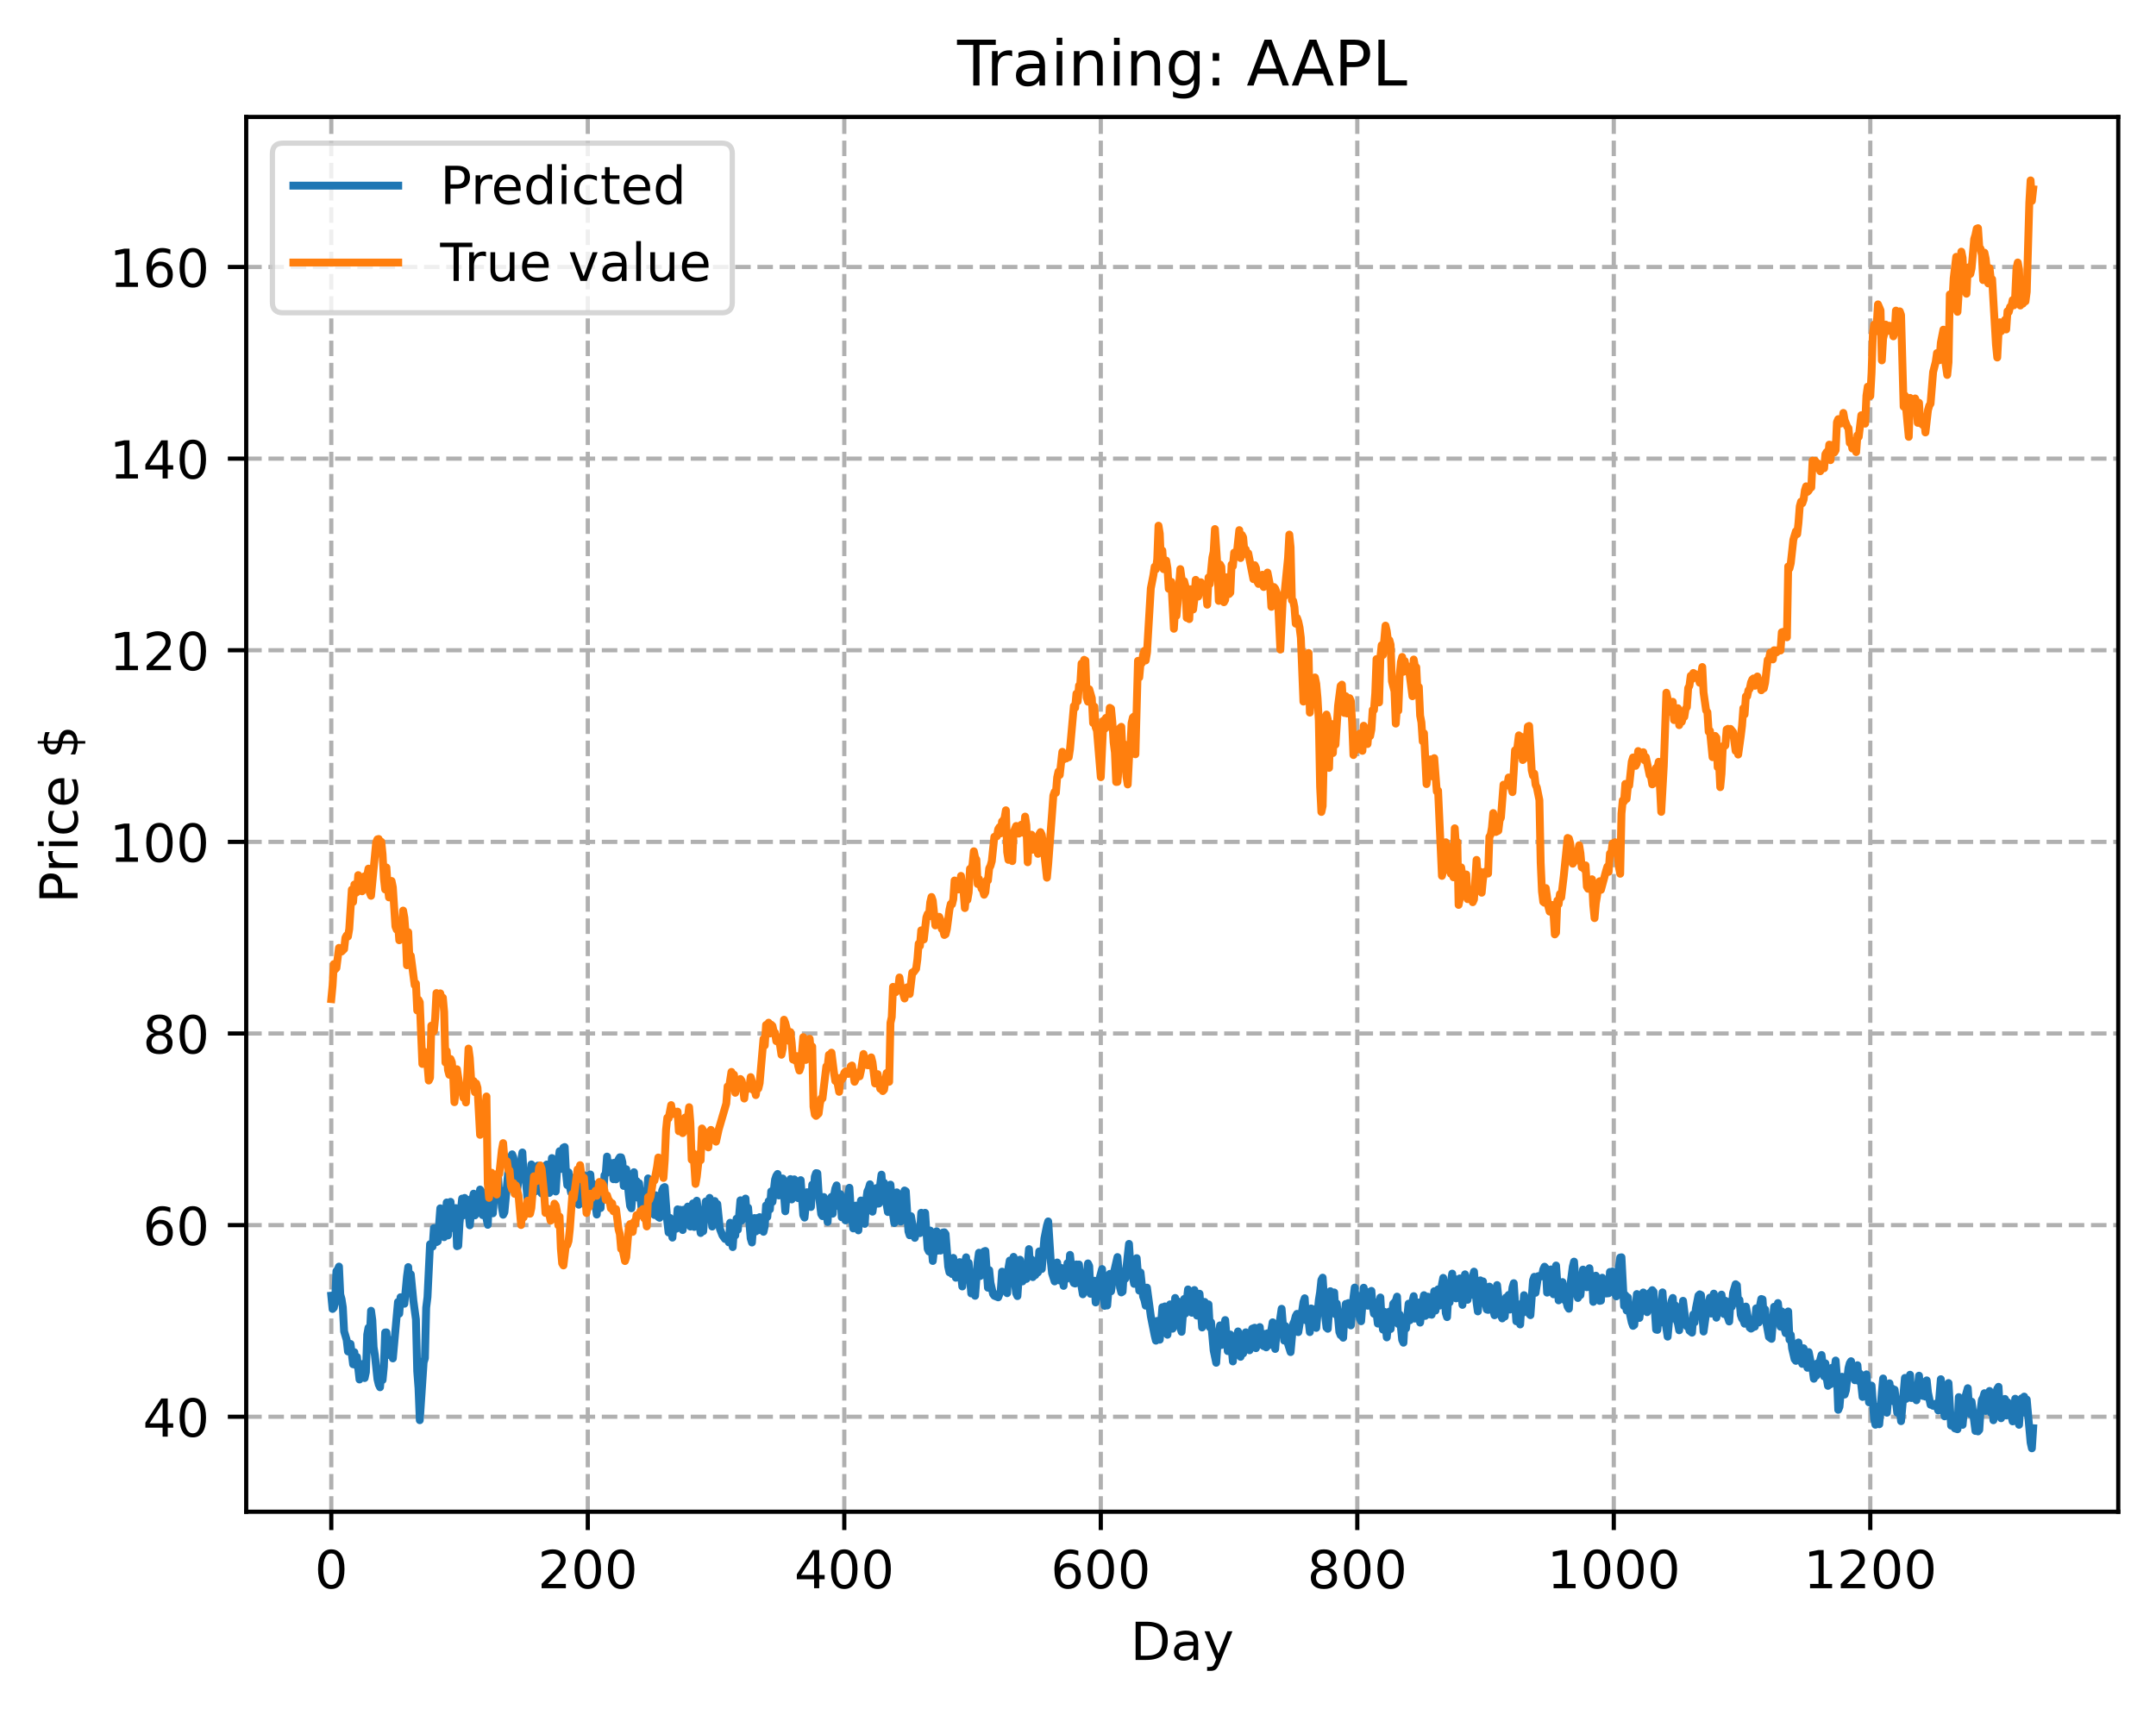<?xml version="1.0" encoding="utf-8" standalone="no"?>
<!DOCTYPE svg PUBLIC "-//W3C//DTD SVG 1.1//EN"
  "http://www.w3.org/Graphics/SVG/1.1/DTD/svg11.dtd">
<!-- Created with matplotlib (https://matplotlib.org/) -->
<svg height="325.986pt" version="1.1" viewBox="0 0 411.286 325.986" width="411.286pt" xmlns="http://www.w3.org/2000/svg" xmlns:xlink="http://www.w3.org/1999/xlink">
 <defs>
  <style type="text/css">
*{stroke-linecap:butt;stroke-linejoin:round;}
  </style>
 </defs>
 <g id="figure_1">
  <g id="patch_1">
   <path d="M 0 325.986 
L 411.286 325.986 
L 411.286 0 
L 0 0 
z
" style="fill:#ffffff;"/>
  </g>
  <g id="axes_1">
   <g id="patch_2">
    <path d="M 46.966 288.43 
L 404.086 288.43 
L 404.086 22.318 
L 46.966 22.318 
z
" style="fill:#ffffff;"/>
   </g>
   <g id="matplotlib.axis_1">
    <g id="xtick_1">
     <g id="line2d_1">
      <path clip-path="url(#pb5d50bcca7)" d="M 63.198 288.43 
L 63.198 22.318 
" style="fill:none;stroke:#b0b0b0;stroke-dasharray:2.96,1.28;stroke-dashoffset:0;stroke-width:0.8;"/>
     </g>
     <g id="line2d_2">
      <defs>
       <path d="M 0 0 
L 0 3.5 
" id="mc937271cb7" style="stroke:#000000;stroke-width:0.8;"/>
      </defs>
      <g>
       <use style="stroke:#000000;stroke-width:0.8;" x="63.198" xlink:href="#mc937271cb7" y="288.43"/>
      </g>
     </g>
     <g id="text_1">
      <!-- 0 -->
      <defs>
       <path d="M 31.781 66.406 
Q 24.172 66.406 20.328 58.906 
Q 16.5 51.422 16.5 36.375 
Q 16.5 21.391 20.328 13.891 
Q 24.172 6.391 31.781 6.391 
Q 39.453 6.391 43.281 13.891 
Q 47.125 21.391 47.125 36.375 
Q 47.125 51.422 43.281 58.906 
Q 39.453 66.406 31.781 66.406 
z
M 31.781 74.219 
Q 44.047 74.219 50.516 64.516 
Q 56.984 54.828 56.984 36.375 
Q 56.984 17.969 50.516 8.266 
Q 44.047 -1.422 31.781 -1.422 
Q 19.531 -1.422 13.062 8.266 
Q 6.594 17.969 6.594 36.375 
Q 6.594 54.828 13.062 64.516 
Q 19.531 74.219 31.781 74.219 
z
" id="DejaVuSans-48"/>
      </defs>
      <g transform="translate(60.017 303.029)scale(0.1 -0.1)">
       <use xlink:href="#DejaVuSans-48"/>
      </g>
     </g>
    </g>
    <g id="xtick_2">
     <g id="line2d_3">
      <path clip-path="url(#pb5d50bcca7)" d="M 112.129 288.43 
L 112.129 22.318 
" style="fill:none;stroke:#b0b0b0;stroke-dasharray:2.96,1.28;stroke-dashoffset:0;stroke-width:0.8;"/>
     </g>
     <g id="line2d_4">
      <g>
       <use style="stroke:#000000;stroke-width:0.8;" x="112.129" xlink:href="#mc937271cb7" y="288.43"/>
      </g>
     </g>
     <g id="text_2">
      <!-- 200 -->
      <defs>
       <path d="M 19.188 8.297 
L 53.609 8.297 
L 53.609 0 
L 7.328 0 
L 7.328 8.297 
Q 12.938 14.109 22.625 23.891 
Q 32.328 33.688 34.812 36.531 
Q 39.547 41.844 41.422 45.531 
Q 43.312 49.219 43.312 52.781 
Q 43.312 58.594 39.234 62.25 
Q 35.156 65.922 28.609 65.922 
Q 23.969 65.922 18.812 64.312 
Q 13.672 62.703 7.812 59.422 
L 7.812 69.391 
Q 13.766 71.781 18.938 73 
Q 24.125 74.219 28.422 74.219 
Q 39.75 74.219 46.484 68.547 
Q 53.219 62.891 53.219 53.422 
Q 53.219 48.922 51.531 44.891 
Q 49.859 40.875 45.406 35.406 
Q 44.188 33.984 37.641 27.219 
Q 31.109 20.453 19.188 8.297 
z
" id="DejaVuSans-50"/>
      </defs>
      <g transform="translate(102.585 303.029)scale(0.1 -0.1)">
       <use xlink:href="#DejaVuSans-50"/>
       <use x="63.623" xlink:href="#DejaVuSans-48"/>
       <use x="127.246" xlink:href="#DejaVuSans-48"/>
      </g>
     </g>
    </g>
    <g id="xtick_3">
     <g id="line2d_5">
      <path clip-path="url(#pb5d50bcca7)" d="M 161.06 288.43 
L 161.06 22.318 
" style="fill:none;stroke:#b0b0b0;stroke-dasharray:2.96,1.28;stroke-dashoffset:0;stroke-width:0.8;"/>
     </g>
     <g id="line2d_6">
      <g>
       <use style="stroke:#000000;stroke-width:0.8;" x="161.06" xlink:href="#mc937271cb7" y="288.43"/>
      </g>
     </g>
     <g id="text_3">
      <!-- 400 -->
      <defs>
       <path d="M 37.797 64.312 
L 12.891 25.391 
L 37.797 25.391 
z
M 35.203 72.906 
L 47.609 72.906 
L 47.609 25.391 
L 58.016 25.391 
L 58.016 17.188 
L 47.609 17.188 
L 47.609 0 
L 37.797 0 
L 37.797 17.188 
L 4.891 17.188 
L 4.891 26.703 
z
" id="DejaVuSans-52"/>
      </defs>
      <g transform="translate(151.516 303.029)scale(0.1 -0.1)">
       <use xlink:href="#DejaVuSans-52"/>
       <use x="63.623" xlink:href="#DejaVuSans-48"/>
       <use x="127.246" xlink:href="#DejaVuSans-48"/>
      </g>
     </g>
    </g>
    <g id="xtick_4">
     <g id="line2d_7">
      <path clip-path="url(#pb5d50bcca7)" d="M 209.99 288.43 
L 209.99 22.318 
" style="fill:none;stroke:#b0b0b0;stroke-dasharray:2.96,1.28;stroke-dashoffset:0;stroke-width:0.8;"/>
     </g>
     <g id="line2d_8">
      <g>
       <use style="stroke:#000000;stroke-width:0.8;" x="209.99" xlink:href="#mc937271cb7" y="288.43"/>
      </g>
     </g>
     <g id="text_4">
      <!-- 600 -->
      <defs>
       <path d="M 33.016 40.375 
Q 26.375 40.375 22.484 35.828 
Q 18.609 31.297 18.609 23.391 
Q 18.609 15.531 22.484 10.953 
Q 26.375 6.391 33.016 6.391 
Q 39.656 6.391 43.531 10.953 
Q 47.406 15.531 47.406 23.391 
Q 47.406 31.297 43.531 35.828 
Q 39.656 40.375 33.016 40.375 
z
M 52.594 71.297 
L 52.594 62.312 
Q 48.875 64.062 45.094 64.984 
Q 41.312 65.922 37.594 65.922 
Q 27.828 65.922 22.672 59.328 
Q 17.531 52.734 16.797 39.406 
Q 19.672 43.656 24.016 45.922 
Q 28.375 48.188 33.594 48.188 
Q 44.578 48.188 50.953 41.516 
Q 57.328 34.859 57.328 23.391 
Q 57.328 12.156 50.688 5.359 
Q 44.047 -1.422 33.016 -1.422 
Q 20.359 -1.422 13.672 8.266 
Q 6.984 17.969 6.984 36.375 
Q 6.984 53.656 15.188 63.938 
Q 23.391 74.219 37.203 74.219 
Q 40.922 74.219 44.703 73.484 
Q 48.484 72.75 52.594 71.297 
z
" id="DejaVuSans-54"/>
      </defs>
      <g transform="translate(200.446 303.029)scale(0.1 -0.1)">
       <use xlink:href="#DejaVuSans-54"/>
       <use x="63.623" xlink:href="#DejaVuSans-48"/>
       <use x="127.246" xlink:href="#DejaVuSans-48"/>
      </g>
     </g>
    </g>
    <g id="xtick_5">
     <g id="line2d_9">
      <path clip-path="url(#pb5d50bcca7)" d="M 258.921 288.43 
L 258.921 22.318 
" style="fill:none;stroke:#b0b0b0;stroke-dasharray:2.96,1.28;stroke-dashoffset:0;stroke-width:0.8;"/>
     </g>
     <g id="line2d_10">
      <g>
       <use style="stroke:#000000;stroke-width:0.8;" x="258.921" xlink:href="#mc937271cb7" y="288.43"/>
      </g>
     </g>
     <g id="text_5">
      <!-- 800 -->
      <defs>
       <path d="M 31.781 34.625 
Q 24.75 34.625 20.719 30.859 
Q 16.703 27.094 16.703 20.516 
Q 16.703 13.922 20.719 10.156 
Q 24.75 6.391 31.781 6.391 
Q 38.812 6.391 42.859 10.172 
Q 46.922 13.969 46.922 20.516 
Q 46.922 27.094 42.891 30.859 
Q 38.875 34.625 31.781 34.625 
z
M 21.922 38.812 
Q 15.578 40.375 12.031 44.719 
Q 8.5 49.078 8.5 55.328 
Q 8.5 64.062 14.719 69.141 
Q 20.953 74.219 31.781 74.219 
Q 42.672 74.219 48.875 69.141 
Q 55.078 64.062 55.078 55.328 
Q 55.078 49.078 51.531 44.719 
Q 48 40.375 41.703 38.812 
Q 48.828 37.156 52.797 32.312 
Q 56.781 27.484 56.781 20.516 
Q 56.781 9.906 50.312 4.234 
Q 43.844 -1.422 31.781 -1.422 
Q 19.734 -1.422 13.25 4.234 
Q 6.781 9.906 6.781 20.516 
Q 6.781 27.484 10.781 32.312 
Q 14.797 37.156 21.922 38.812 
z
M 18.312 54.391 
Q 18.312 48.734 21.844 45.562 
Q 25.391 42.391 31.781 42.391 
Q 38.141 42.391 41.719 45.562 
Q 45.312 48.734 45.312 54.391 
Q 45.312 60.062 41.719 63.234 
Q 38.141 66.406 31.781 66.406 
Q 25.391 66.406 21.844 63.234 
Q 18.312 60.062 18.312 54.391 
z
" id="DejaVuSans-56"/>
      </defs>
      <g transform="translate(249.377 303.029)scale(0.1 -0.1)">
       <use xlink:href="#DejaVuSans-56"/>
       <use x="63.623" xlink:href="#DejaVuSans-48"/>
       <use x="127.246" xlink:href="#DejaVuSans-48"/>
      </g>
     </g>
    </g>
    <g id="xtick_6">
     <g id="line2d_11">
      <path clip-path="url(#pb5d50bcca7)" d="M 307.851 288.43 
L 307.851 22.318 
" style="fill:none;stroke:#b0b0b0;stroke-dasharray:2.96,1.28;stroke-dashoffset:0;stroke-width:0.8;"/>
     </g>
     <g id="line2d_12">
      <g>
       <use style="stroke:#000000;stroke-width:0.8;" x="307.851" xlink:href="#mc937271cb7" y="288.43"/>
      </g>
     </g>
     <g id="text_6">
      <!-- 1000 -->
      <defs>
       <path d="M 12.406 8.297 
L 28.516 8.297 
L 28.516 63.922 
L 10.984 60.406 
L 10.984 69.391 
L 28.422 72.906 
L 38.281 72.906 
L 38.281 8.297 
L 54.391 8.297 
L 54.391 0 
L 12.406 0 
z
" id="DejaVuSans-49"/>
      </defs>
      <g transform="translate(295.126 303.029)scale(0.1 -0.1)">
       <use xlink:href="#DejaVuSans-49"/>
       <use x="63.623" xlink:href="#DejaVuSans-48"/>
       <use x="127.246" xlink:href="#DejaVuSans-48"/>
       <use x="190.869" xlink:href="#DejaVuSans-48"/>
      </g>
     </g>
    </g>
    <g id="xtick_7">
     <g id="line2d_13">
      <path clip-path="url(#pb5d50bcca7)" d="M 356.782 288.43 
L 356.782 22.318 
" style="fill:none;stroke:#b0b0b0;stroke-dasharray:2.96,1.28;stroke-dashoffset:0;stroke-width:0.8;"/>
     </g>
     <g id="line2d_14">
      <g>
       <use style="stroke:#000000;stroke-width:0.8;" x="356.782" xlink:href="#mc937271cb7" y="288.43"/>
      </g>
     </g>
     <g id="text_7">
      <!-- 1200 -->
      <g transform="translate(344.057 303.029)scale(0.1 -0.1)">
       <use xlink:href="#DejaVuSans-49"/>
       <use x="63.623" xlink:href="#DejaVuSans-50"/>
       <use x="127.246" xlink:href="#DejaVuSans-48"/>
       <use x="190.869" xlink:href="#DejaVuSans-48"/>
      </g>
     </g>
    </g>
    <g id="text_8">
     <!-- Day -->
     <defs>
      <path d="M 19.672 64.797 
L 19.672 8.109 
L 31.594 8.109 
Q 46.688 8.109 53.688 14.938 
Q 60.688 21.781 60.688 36.531 
Q 60.688 51.172 53.688 57.984 
Q 46.688 64.797 31.594 64.797 
z
M 9.812 72.906 
L 30.078 72.906 
Q 51.266 72.906 61.172 64.094 
Q 71.094 55.281 71.094 36.531 
Q 71.094 17.672 61.125 8.828 
Q 51.172 0 30.078 0 
L 9.812 0 
z
" id="DejaVuSans-68"/>
      <path d="M 34.281 27.484 
Q 23.391 27.484 19.188 25 
Q 14.984 22.516 14.984 16.5 
Q 14.984 11.719 18.141 8.906 
Q 21.297 6.109 26.703 6.109 
Q 34.188 6.109 38.703 11.406 
Q 43.219 16.703 43.219 25.484 
L 43.219 27.484 
z
M 52.203 31.203 
L 52.203 0 
L 43.219 0 
L 43.219 8.297 
Q 40.141 3.328 35.547 0.953 
Q 30.953 -1.422 24.312 -1.422 
Q 15.922 -1.422 10.953 3.297 
Q 6 8.016 6 15.922 
Q 6 25.141 12.172 29.828 
Q 18.359 34.516 30.609 34.516 
L 43.219 34.516 
L 43.219 35.406 
Q 43.219 41.609 39.141 45 
Q 35.062 48.391 27.688 48.391 
Q 23 48.391 18.547 47.266 
Q 14.109 46.141 10.016 43.891 
L 10.016 52.203 
Q 14.938 54.109 19.578 55.047 
Q 24.219 56 28.609 56 
Q 40.484 56 46.344 49.844 
Q 52.203 43.703 52.203 31.203 
z
" id="DejaVuSans-97"/>
      <path d="M 32.172 -5.078 
Q 28.375 -14.844 24.75 -17.812 
Q 21.141 -20.797 15.094 -20.797 
L 7.906 -20.797 
L 7.906 -13.281 
L 13.188 -13.281 
Q 16.891 -13.281 18.938 -11.516 
Q 21 -9.766 23.484 -3.219 
L 25.094 0.875 
L 2.984 54.688 
L 12.5 54.688 
L 29.594 11.922 
L 46.688 54.688 
L 56.203 54.688 
z
" id="DejaVuSans-121"/>
     </defs>
     <g transform="translate(215.652 316.707)scale(0.1 -0.1)">
      <use xlink:href="#DejaVuSans-68"/>
      <use x="77.002" xlink:href="#DejaVuSans-97"/>
      <use x="138.281" xlink:href="#DejaVuSans-121"/>
     </g>
    </g>
   </g>
   <g id="matplotlib.axis_2">
    <g id="ytick_1">
     <g id="line2d_15">
      <path clip-path="url(#pb5d50bcca7)" d="M 46.966 270.308 
L 404.086 270.308 
" style="fill:none;stroke:#b0b0b0;stroke-dasharray:2.96,1.28;stroke-dashoffset:0;stroke-width:0.8;"/>
     </g>
     <g id="line2d_16">
      <defs>
       <path d="M 0 0 
L -3.5 0 
" id="m2f7bbb0564" style="stroke:#000000;stroke-width:0.8;"/>
      </defs>
      <g>
       <use style="stroke:#000000;stroke-width:0.8;" x="46.966" xlink:href="#m2f7bbb0564" y="270.308"/>
      </g>
     </g>
     <g id="text_9">
      <!-- 40 -->
      <g transform="translate(27.241 274.107)scale(0.1 -0.1)">
       <use xlink:href="#DejaVuSans-52"/>
       <use x="63.623" xlink:href="#DejaVuSans-48"/>
      </g>
     </g>
    </g>
    <g id="ytick_2">
     <g id="line2d_17">
      <path clip-path="url(#pb5d50bcca7)" d="M 46.966 233.746 
L 404.086 233.746 
" style="fill:none;stroke:#b0b0b0;stroke-dasharray:2.96,1.28;stroke-dashoffset:0;stroke-width:0.8;"/>
     </g>
     <g id="line2d_18">
      <g>
       <use style="stroke:#000000;stroke-width:0.8;" x="46.966" xlink:href="#m2f7bbb0564" y="233.746"/>
      </g>
     </g>
     <g id="text_10">
      <!-- 60 -->
      <g transform="translate(27.241 237.546)scale(0.1 -0.1)">
       <use xlink:href="#DejaVuSans-54"/>
       <use x="63.623" xlink:href="#DejaVuSans-48"/>
      </g>
     </g>
    </g>
    <g id="ytick_3">
     <g id="line2d_19">
      <path clip-path="url(#pb5d50bcca7)" d="M 46.966 197.185 
L 404.086 197.185 
" style="fill:none;stroke:#b0b0b0;stroke-dasharray:2.96,1.28;stroke-dashoffset:0;stroke-width:0.8;"/>
     </g>
     <g id="line2d_20">
      <g>
       <use style="stroke:#000000;stroke-width:0.8;" x="46.966" xlink:href="#m2f7bbb0564" y="197.185"/>
      </g>
     </g>
     <g id="text_11">
      <!-- 80 -->
      <g transform="translate(27.241 200.984)scale(0.1 -0.1)">
       <use xlink:href="#DejaVuSans-56"/>
       <use x="63.623" xlink:href="#DejaVuSans-48"/>
      </g>
     </g>
    </g>
    <g id="ytick_4">
     <g id="line2d_21">
      <path clip-path="url(#pb5d50bcca7)" d="M 46.966 160.624 
L 404.086 160.624 
" style="fill:none;stroke:#b0b0b0;stroke-dasharray:2.96,1.28;stroke-dashoffset:0;stroke-width:0.8;"/>
     </g>
     <g id="line2d_22">
      <g>
       <use style="stroke:#000000;stroke-width:0.8;" x="46.966" xlink:href="#m2f7bbb0564" y="160.624"/>
      </g>
     </g>
     <g id="text_12">
      <!-- 100 -->
      <g transform="translate(20.878 164.423)scale(0.1 -0.1)">
       <use xlink:href="#DejaVuSans-49"/>
       <use x="63.623" xlink:href="#DejaVuSans-48"/>
       <use x="127.246" xlink:href="#DejaVuSans-48"/>
      </g>
     </g>
    </g>
    <g id="ytick_5">
     <g id="line2d_23">
      <path clip-path="url(#pb5d50bcca7)" d="M 46.966 124.062 
L 404.086 124.062 
" style="fill:none;stroke:#b0b0b0;stroke-dasharray:2.96,1.28;stroke-dashoffset:0;stroke-width:0.8;"/>
     </g>
     <g id="line2d_24">
      <g>
       <use style="stroke:#000000;stroke-width:0.8;" x="46.966" xlink:href="#m2f7bbb0564" y="124.062"/>
      </g>
     </g>
     <g id="text_13">
      <!-- 120 -->
      <g transform="translate(20.878 127.862)scale(0.1 -0.1)">
       <use xlink:href="#DejaVuSans-49"/>
       <use x="63.623" xlink:href="#DejaVuSans-50"/>
       <use x="127.246" xlink:href="#DejaVuSans-48"/>
      </g>
     </g>
    </g>
    <g id="ytick_6">
     <g id="line2d_25">
      <path clip-path="url(#pb5d50bcca7)" d="M 46.966 87.501 
L 404.086 87.501 
" style="fill:none;stroke:#b0b0b0;stroke-dasharray:2.96,1.28;stroke-dashoffset:0;stroke-width:0.8;"/>
     </g>
     <g id="line2d_26">
      <g>
       <use style="stroke:#000000;stroke-width:0.8;" x="46.966" xlink:href="#m2f7bbb0564" y="87.501"/>
      </g>
     </g>
     <g id="text_14">
      <!-- 140 -->
      <g transform="translate(20.878 91.3)scale(0.1 -0.1)">
       <use xlink:href="#DejaVuSans-49"/>
       <use x="63.623" xlink:href="#DejaVuSans-52"/>
       <use x="127.246" xlink:href="#DejaVuSans-48"/>
      </g>
     </g>
    </g>
    <g id="ytick_7">
     <g id="line2d_27">
      <path clip-path="url(#pb5d50bcca7)" d="M 46.966 50.94 
L 404.086 50.94 
" style="fill:none;stroke:#b0b0b0;stroke-dasharray:2.96,1.28;stroke-dashoffset:0;stroke-width:0.8;"/>
     </g>
     <g id="line2d_28">
      <g>
       <use style="stroke:#000000;stroke-width:0.8;" x="46.966" xlink:href="#m2f7bbb0564" y="50.94"/>
      </g>
     </g>
     <g id="text_15">
      <!-- 160 -->
      <g transform="translate(20.878 54.739)scale(0.1 -0.1)">
       <use xlink:href="#DejaVuSans-49"/>
       <use x="63.623" xlink:href="#DejaVuSans-54"/>
       <use x="127.246" xlink:href="#DejaVuSans-48"/>
      </g>
     </g>
    </g>
    <g id="text_16">
     <!-- Price $ -->
     <defs>
      <path d="M 19.672 64.797 
L 19.672 37.406 
L 32.078 37.406 
Q 38.969 37.406 42.719 40.969 
Q 46.484 44.531 46.484 51.125 
Q 46.484 57.672 42.719 61.234 
Q 38.969 64.797 32.078 64.797 
z
M 9.812 72.906 
L 32.078 72.906 
Q 44.344 72.906 50.609 67.359 
Q 56.891 61.812 56.891 51.125 
Q 56.891 40.328 50.609 34.812 
Q 44.344 29.297 32.078 29.297 
L 19.672 29.297 
L 19.672 0 
L 9.812 0 
z
" id="DejaVuSans-80"/>
      <path d="M 41.109 46.297 
Q 39.594 47.172 37.812 47.578 
Q 36.031 48 33.891 48 
Q 26.266 48 22.188 43.047 
Q 18.109 38.094 18.109 28.812 
L 18.109 0 
L 9.078 0 
L 9.078 54.688 
L 18.109 54.688 
L 18.109 46.188 
Q 20.953 51.172 25.484 53.578 
Q 30.031 56 36.531 56 
Q 37.453 56 38.578 55.875 
Q 39.703 55.766 41.062 55.516 
z
" id="DejaVuSans-114"/>
      <path d="M 9.422 54.688 
L 18.406 54.688 
L 18.406 0 
L 9.422 0 
z
M 9.422 75.984 
L 18.406 75.984 
L 18.406 64.594 
L 9.422 64.594 
z
" id="DejaVuSans-105"/>
      <path d="M 48.781 52.594 
L 48.781 44.188 
Q 44.969 46.297 41.141 47.344 
Q 37.312 48.391 33.406 48.391 
Q 24.656 48.391 19.812 42.844 
Q 14.984 37.312 14.984 27.297 
Q 14.984 17.281 19.812 11.734 
Q 24.656 6.203 33.406 6.203 
Q 37.312 6.203 41.141 7.25 
Q 44.969 8.297 48.781 10.406 
L 48.781 2.094 
Q 45.016 0.344 40.984 -0.531 
Q 36.969 -1.422 32.422 -1.422 
Q 20.062 -1.422 12.781 6.344 
Q 5.516 14.109 5.516 27.297 
Q 5.516 40.672 12.859 48.328 
Q 20.219 56 33.016 56 
Q 37.156 56 41.109 55.141 
Q 45.062 54.297 48.781 52.594 
z
" id="DejaVuSans-99"/>
      <path d="M 56.203 29.594 
L 56.203 25.203 
L 14.891 25.203 
Q 15.484 15.922 20.484 11.062 
Q 25.484 6.203 34.422 6.203 
Q 39.594 6.203 44.453 7.469 
Q 49.312 8.734 54.109 11.281 
L 54.109 2.781 
Q 49.266 0.734 44.188 -0.344 
Q 39.109 -1.422 33.891 -1.422 
Q 20.797 -1.422 13.156 6.188 
Q 5.516 13.812 5.516 26.812 
Q 5.516 40.234 12.766 48.109 
Q 20.016 56 32.328 56 
Q 43.359 56 49.781 48.891 
Q 56.203 41.797 56.203 29.594 
z
M 47.219 32.234 
Q 47.125 39.594 43.094 43.984 
Q 39.062 48.391 32.422 48.391 
Q 24.906 48.391 20.391 44.141 
Q 15.875 39.891 15.188 32.172 
z
" id="DejaVuSans-101"/>
      <path id="DejaVuSans-32"/>
      <path d="M 33.797 -14.703 
L 28.906 -14.703 
L 28.859 0 
Q 23.734 0.094 18.609 1.188 
Q 13.484 2.297 8.297 4.5 
L 8.297 13.281 
Q 13.281 10.156 18.375 8.562 
Q 23.484 6.984 28.906 6.938 
L 28.906 29.203 
Q 18.109 30.953 13.203 35.156 
Q 8.297 39.359 8.297 46.688 
Q 8.297 54.641 13.625 59.219 
Q 18.953 63.812 28.906 64.5 
L 28.906 75.984 
L 33.797 75.984 
L 33.797 64.656 
Q 38.328 64.453 42.578 63.688 
Q 46.828 62.938 50.875 61.625 
L 50.875 53.078 
Q 46.828 55.125 42.547 56.25 
Q 38.281 57.375 33.797 57.562 
L 33.797 36.719 
Q 44.875 35.016 50.094 30.609 
Q 55.328 26.219 55.328 18.609 
Q 55.328 10.359 49.781 5.594 
Q 44.234 0.828 33.797 0.094 
z
M 28.906 37.594 
L 28.906 57.625 
Q 23.25 56.984 20.266 54.391 
Q 17.281 51.812 17.281 47.516 
Q 17.281 43.312 20.031 40.969 
Q 22.797 38.625 28.906 37.594 
z
M 33.797 28.219 
L 33.797 7.078 
Q 39.984 7.906 43.141 10.594 
Q 46.297 13.281 46.297 17.672 
Q 46.297 21.969 43.281 24.5 
Q 40.281 27.047 33.797 28.219 
z
" id="DejaVuSans-36"/>
     </defs>
     <g transform="translate(14.798 172.342)rotate(-90)scale(0.1 -0.1)">
      <use xlink:href="#DejaVuSans-80"/>
      <use x="58.553" xlink:href="#DejaVuSans-114"/>
      <use x="99.666" xlink:href="#DejaVuSans-105"/>
      <use x="127.449" xlink:href="#DejaVuSans-99"/>
      <use x="182.43" xlink:href="#DejaVuSans-101"/>
      <use x="243.953" xlink:href="#DejaVuSans-32"/>
      <use x="275.74" xlink:href="#DejaVuSans-36"/>
     </g>
    </g>
   </g>
   <g id="line2d_29">
    <path clip-path="url(#pb5d50bcca7)" d="M 63.198 247.207 
L 63.443 249.739 
L 63.688 249.487 
L 63.932 248.134 
L 64.177 242.517 
L 64.422 242.223 
L 64.666 241.658 
L 64.911 246.978 
L 65.156 247.854 
L 65.4 249.425 
L 65.645 254.017 
L 66.134 255.66 
L 66.379 257.85 
L 66.623 256.489 
L 66.868 256.412 
L 67.357 260.297 
L 67.602 257.986 
L 67.847 260.445 
L 68.091 258.89 
L 68.581 263.204 
L 68.825 261.4 
L 69.315 260.2 
L 69.559 262.926 
L 69.804 261.796 
L 70.049 254.636 
L 70.293 253.321 
L 70.538 255.027 
L 70.783 250.085 
L 71.027 251.892 
L 71.272 257.026 
L 71.517 258.578 
L 72.006 263.154 
L 72.251 264.166 
L 72.495 264.683 
L 72.74 261.87 
L 72.984 263.298 
L 73.229 260.773 
L 73.474 254.224 
L 73.718 254.213 
L 73.963 258.533 
L 74.208 255.594 
L 74.452 256.315 
L 74.942 259.179 
L 75.92 248.399 
L 76.165 250.648 
L 76.41 247.503 
L 76.654 247.648 
L 77.144 248.751 
L 77.633 243.548 
L 77.878 241.747 
L 78.122 245.447 
L 78.367 243.124 
L 78.856 248.161 
L 79.345 251.729 
L 79.59 261.617 
L 79.835 264.841 
L 80.079 270.968 
L 80.813 259.918 
L 81.058 259.143 
L 81.303 249.479 
L 81.547 247.498 
L 82.037 237.387 
L 82.281 237.448 
L 82.526 237.847 
L 82.771 234.309 
L 83.015 236.346 
L 83.26 236.993 
L 83.505 236.86 
L 83.994 230.537 
L 84.239 235.816 
L 84.483 235.259 
L 84.728 236.048 
L 85.217 229.42 
L 85.462 235.716 
L 85.706 231.241 
L 85.951 229.3 
L 86.196 234.142 
L 86.44 231.511 
L 86.685 234.421 
L 86.93 230.492 
L 87.174 237.773 
L 87.419 237.687 
L 87.664 233.348 
L 88.153 228.681 
L 88.398 231.881 
L 88.642 228.555 
L 88.887 231.409 
L 89.132 228.887 
L 89.621 233.786 
L 90.11 228.887 
L 90.355 227.741 
L 90.599 231.891 
L 90.844 229.063 
L 91.089 231.445 
L 91.578 226.958 
L 91.823 227.306 
L 92.067 231.845 
L 92.557 228.363 
L 92.801 232.452 
L 93.046 233.692 
L 93.291 228.684 
L 93.535 226.135 
L 94.025 231.497 
L 94.269 228.3 
L 94.759 225.504 
L 95.003 224.295 
L 95.248 228.323 
L 95.493 227.125 
L 95.737 230.33 
L 95.982 231.768 
L 96.227 231.289 
L 96.96 223.49 
L 97.45 220.745 
L 97.694 220.235 
L 97.939 220.869 
L 98.184 224.686 
L 98.428 222.784 
L 98.673 226.946 
L 99.162 223.045 
L 99.652 219.88 
L 99.896 224.274 
L 100.141 223.48 
L 100.63 228.736 
L 100.875 228.466 
L 101.364 222.163 
L 101.854 226.944 
L 102.098 227.325 
L 102.343 223.217 
L 102.587 222.393 
L 102.832 225.416 
L 103.077 226.091 
L 103.321 227.702 
L 103.566 223.213 
L 103.811 222.751 
L 104.3 222.185 
L 104.545 226.421 
L 104.789 227.61 
L 105.279 220.953 
L 105.523 224.821 
L 105.768 226.606 
L 106.013 227.334 
L 106.257 223.358 
L 106.747 219.637 
L 106.991 223.027 
L 107.236 220.216 
L 107.481 218.961 
L 107.725 218.847 
L 107.97 223.759 
L 108.215 226.114 
L 108.459 223.665 
L 108.704 226.434 
L 108.948 227.553 
L 109.193 227.423 
L 109.438 228.431 
L 109.682 224.617 
L 109.927 227.737 
L 110.416 229.855 
L 110.661 226.087 
L 110.906 228.179 
L 111.15 225.359 
L 111.395 224.219 
L 111.64 228.072 
L 112.129 224.347 
L 112.374 227.09 
L 112.618 224.079 
L 112.863 227.347 
L 113.108 225.857 
L 113.352 229.178 
L 113.597 229.877 
L 113.842 231.734 
L 114.086 227.598 
L 114.331 230.432 
L 114.575 230.495 
L 114.82 225.579 
L 115.065 228.256 
L 115.309 224.223 
L 115.554 223.934 
L 115.799 220.668 
L 116.043 223.626 
L 116.288 221.862 
L 116.533 222.538 
L 116.777 221.912 
L 117.022 224.994 
L 117.267 221.822 
L 117.511 225.016 
L 117.756 222.394 
L 118.001 221.186 
L 118.245 220.797 
L 118.49 220.816 
L 118.735 221.781 
L 118.979 226.269 
L 119.224 224.115 
L 119.469 223.073 
L 119.958 228.057 
L 120.203 230.094 
L 120.447 230.533 
L 120.936 223.646 
L 121.181 227.452 
L 121.426 225.323 
L 121.67 228.516 
L 121.915 225.73 
L 122.404 230.758 
L 122.649 231.718 
L 122.894 231.634 
L 123.138 227.241 
L 123.383 228.755 
L 123.628 224.831 
L 123.872 227.615 
L 124.117 225.758 
L 124.362 229.12 
L 124.606 230.115 
L 124.851 231.819 
L 125.096 228.05 
L 125.34 230.835 
L 125.585 232.198 
L 125.83 232.355 
L 126.319 227.145 
L 126.563 226.605 
L 126.808 226.479 
L 127.297 233.068 
L 127.542 235.149 
L 127.787 232.355 
L 128.031 234.869 
L 128.276 236.133 
L 128.521 232.76 
L 128.765 233.886 
L 129.01 234.444 
L 129.255 230.731 
L 129.499 233.656 
L 129.744 230.811 
L 130.233 234.685 
L 130.478 230.79 
L 130.967 233.531 
L 131.212 230.201 
L 131.701 234.024 
L 131.946 230.743 
L 132.191 229.601 
L 132.435 234.095 
L 132.924 229.086 
L 133.414 233.523 
L 133.658 235.25 
L 133.903 232.885 
L 134.148 234.914 
L 134.637 229.225 
L 134.882 232.55 
L 135.371 228.545 
L 135.86 234.019 
L 136.105 230.723 
L 136.35 229.148 
L 136.594 232.338 
L 136.839 229.718 
L 137.328 234.451 
L 137.818 235.707 
L 138.307 236.39 
L 138.796 236.423 
L 139.041 237.044 
L 139.285 233.292 
L 139.775 237.943 
L 140.019 234.458 
L 140.264 235.716 
L 140.509 232.512 
L 140.753 234.63 
L 141.243 229.009 
L 141.487 232.888 
L 141.977 229.735 
L 142.221 228.675 
L 142.466 232.294 
L 142.711 230.414 
L 143.2 236.283 
L 143.445 237.067 
L 143.689 233.568 
L 143.934 232.394 
L 144.178 234.959 
L 144.423 232.397 
L 144.668 234.72 
L 144.912 232.222 
L 145.402 234.639 
L 145.646 235.021 
L 145.891 233.929 
L 146.136 229.988 
L 146.38 232.191 
L 146.625 229.17 
L 146.87 230.749 
L 147.114 227.306 
L 147.359 229.322 
L 147.848 225.065 
L 148.093 224.33 
L 148.338 223.984 
L 148.582 228.085 
L 148.827 225.552 
L 149.072 224.854 
L 149.316 224.852 
L 149.806 231.108 
L 150.05 227.786 
L 150.295 227.351 
L 150.784 224.96 
L 151.029 228.85 
L 151.518 225.014 
L 151.763 228.246 
L 152.007 225.651 
L 152.252 228.598 
L 152.497 225.975 
L 152.741 225.163 
L 153.231 231.848 
L 153.475 232.315 
L 153.965 227.463 
L 154.209 229.304 
L 154.699 230.289 
L 154.943 226.024 
L 155.188 227.622 
L 155.433 224.509 
L 155.677 223.822 
L 155.922 223.86 
L 156.166 227.648 
L 156.656 231.634 
L 156.9 232.032 
L 157.145 228.383 
L 157.879 233.144 
L 158.124 228.898 
L 158.368 231.323 
L 158.613 228.352 
L 158.858 231.566 
L 159.102 228.083 
L 159.347 226.77 
L 159.592 226.165 
L 159.836 230.086 
L 160.081 228.522 
L 160.326 227.835 
L 160.57 232.254 
L 160.815 228.953 
L 161.06 231.555 
L 161.304 232.85 
L 161.549 232.596 
L 161.794 228.102 
L 162.038 226.618 
L 162.283 230.519 
L 162.772 234.382 
L 163.017 231.229 
L 163.261 230.022 
L 163.751 234.75 
L 163.995 230.9 
L 164.24 229.045 
L 164.729 233.177 
L 164.974 233.511 
L 165.219 229.132 
L 165.463 227.311 
L 165.708 226.81 
L 165.953 225.951 
L 166.197 229.524 
L 166.442 231.188 
L 166.931 227.434 
L 167.176 226.682 
L 167.421 229.658 
L 167.665 229.632 
L 167.91 225.946 
L 168.154 224.112 
L 168.399 227.455 
L 168.644 225.652 
L 168.888 228.323 
L 169.378 231.252 
L 169.622 230.67 
L 169.867 226.018 
L 170.356 231.703 
L 170.601 233.357 
L 171.09 227.492 
L 171.335 230.902 
L 171.58 232.476 
L 171.824 233.068 
L 172.069 229.199 
L 172.558 227.137 
L 172.803 227.292 
L 173.292 234.937 
L 173.537 235.687 
L 173.782 232.034 
L 174.515 236.181 
L 174.76 235.002 
L 175.005 234.495 
L 175.249 235.231 
L 175.494 235.276 
L 175.739 231.386 
L 175.983 233.02 
L 176.228 231.952 
L 176.473 231.396 
L 176.962 238.269 
L 177.207 238.772 
L 177.451 234.776 
L 177.941 240.59 
L 178.43 236.043 
L 178.675 234.919 
L 178.919 238.617 
L 179.164 235.527 
L 179.409 238.608 
L 179.898 235.148 
L 180.142 235.111 
L 180.387 235.445 
L 180.876 241.642 
L 181.121 242.762 
L 181.366 242.488 
L 181.61 243.081 
L 181.855 239.996 
L 182.344 243.792 
L 182.589 241.646 
L 182.834 243.336 
L 183.078 240.802 
L 183.568 245.454 
L 183.812 242.046 
L 184.302 239.886 
L 184.546 243.533 
L 184.791 240.941 
L 185.28 246.787 
L 185.525 243.677 
L 185.77 246.072 
L 186.014 247.231 
L 186.503 240.742 
L 186.748 239.01 
L 186.993 243.463 
L 187.482 239.467 
L 187.727 238.76 
L 187.971 238.671 
L 188.461 245.693 
L 188.705 242.321 
L 188.95 244.738 
L 189.439 246.905 
L 189.684 247.228 
L 190.418 247.528 
L 190.907 246.253 
L 191.152 242.621 
L 191.397 245.06 
L 191.886 246.264 
L 192.13 246.734 
L 192.375 241.93 
L 192.62 240.502 
L 192.864 243.424 
L 193.354 239.8 
L 193.598 244.669 
L 193.843 246.758 
L 194.088 247.291 
L 194.577 240.34 
L 194.822 243.227 
L 195.066 244.489 
L 195.311 241.269 
L 195.556 243.482 
L 195.8 244.017 
L 196.29 238.318 
L 196.534 242.396 
L 196.779 240.284 
L 197.024 243.667 
L 197.268 241.016 
L 197.513 243.269 
L 197.758 240.697 
L 198.002 242.773 
L 198.247 238.756 
L 198.491 241.461 
L 198.736 242.129 
L 199.225 236.312 
L 199.715 233.852 
L 199.959 233.039 
L 200.449 240.637 
L 200.693 242.932 
L 201.183 244.486 
L 201.427 244.156 
L 201.672 240.875 
L 201.917 243.7 
L 202.161 244.316 
L 202.406 241.891 
L 202.895 245.342 
L 203.14 242.344 
L 203.385 244.051 
L 203.629 240.998 
L 203.874 243.471 
L 204.118 239.42 
L 204.608 244.18 
L 204.852 244.801 
L 205.097 244.893 
L 205.342 241.242 
L 205.586 244.13 
L 205.831 241.256 
L 206.076 244.001 
L 206.565 246.947 
L 206.81 243.175 
L 207.054 245.705 
L 207.544 241.048 
L 207.788 241.561 
L 208.033 246.855 
L 208.278 245.227 
L 208.522 245.271 
L 208.767 244.356 
L 209.012 248.501 
L 209.256 246.71 
L 209.501 245.806 
L 209.746 243.961 
L 210.235 242.126 
L 210.479 246.746 
L 210.724 249.153 
L 210.969 245.669 
L 211.213 249.084 
L 211.703 243.047 
L 211.947 246.38 
L 212.437 243.038 
L 213.171 239.838 
L 213.66 245.655 
L 213.905 246.592 
L 214.149 246.431 
L 214.394 242.583 
L 214.639 244.003 
L 215.373 237.325 
L 215.617 241.225 
L 216.351 244.96 
L 216.596 244.715 
L 216.84 240.045 
L 217.33 246.248 
L 217.574 242.782 
L 218.064 247.389 
L 218.308 248.02 
L 218.553 249.122 
L 218.798 245.67 
L 219.532 251.111 
L 220.266 254.797 
L 220.51 255.793 
L 220.755 252.022 
L 221.244 255.611 
L 221.734 249.404 
L 221.978 252.383 
L 222.223 249.251 
L 222.712 254.663 
L 223.201 248.862 
L 223.691 253.512 
L 224.18 247.641 
L 224.425 250.287 
L 224.669 248.283 
L 225.159 253.345 
L 225.403 254.106 
L 225.893 247.832 
L 226.137 250.617 
L 226.627 246.013 
L 226.871 249.361 
L 227.116 246.747 
L 227.361 250.47 
L 227.85 246.125 
L 228.339 251.014 
L 228.584 248.109 
L 228.828 246.83 
L 229.318 253.275 
L 229.562 250.047 
L 229.807 248.394 
L 230.052 251.724 
L 230.541 248.857 
L 230.786 253.253 
L 231.03 252.28 
L 231.52 257.66 
L 232.009 260.013 
L 232.254 256.459 
L 232.743 252.866 
L 232.988 256.628 
L 233.722 251.857 
L 234.211 257.783 
L 234.7 254.614 
L 235.189 259.76 
L 235.434 256.259 
L 235.679 258.303 
L 235.923 255.291 
L 236.168 254.023 
L 236.657 258.877 
L 236.902 255.435 
L 237.147 258.236 
L 237.636 254.193 
L 237.881 256.939 
L 238.125 254.848 
L 238.37 257.631 
L 238.859 253.514 
L 239.349 253.323 
L 239.593 257.227 
L 240.327 253.196 
L 240.572 256.565 
L 240.816 254.436 
L 241.061 256.844 
L 241.306 254.501 
L 241.55 257.072 
L 241.795 254.38 
L 242.04 256.681 
L 242.774 252.286 
L 243.263 257.373 
L 243.508 254.165 
L 243.752 252.53 
L 243.997 253.071 
L 244.486 249.705 
L 244.976 255.782 
L 245.22 253.006 
L 245.709 256.433 
L 246.199 257.974 
L 246.688 252.574 
L 246.933 252.059 
L 247.177 251.101 
L 247.422 250.674 
L 247.667 254.166 
L 248.156 251.195 
L 248.401 250.101 
L 248.645 248.424 
L 248.89 247.697 
L 249.135 251.912 
L 249.379 249.8 
L 249.869 254.162 
L 250.113 249.645 
L 250.358 252.355 
L 250.603 249.804 
L 250.847 252.286 
L 251.092 253.36 
L 251.581 248.053 
L 251.826 246.527 
L 252.07 244.218 
L 252.315 243.767 
L 252.804 251.169 
L 253.049 253.301 
L 253.294 253.527 
L 253.783 246.353 
L 254.028 250.117 
L 254.517 246.585 
L 254.762 250.769 
L 255.006 248.705 
L 255.496 254.132 
L 255.74 254.741 
L 255.985 254.857 
L 256.23 255.23 
L 256.474 250.879 
L 256.719 248.781 
L 256.964 251.301 
L 257.208 248.619 
L 257.453 251.454 
L 257.697 252.881 
L 258.187 247.566 
L 258.431 245.658 
L 258.676 249.459 
L 258.921 247.177 
L 259.165 250.217 
L 259.41 251.595 
L 259.655 252.088 
L 260.144 245.684 
L 260.389 248.308 
L 260.633 246.438 
L 260.878 249.129 
L 261.123 246.515 
L 261.367 249.143 
L 261.612 246.292 
L 261.857 249.271 
L 262.101 250.661 
L 262.346 248.461 
L 262.835 252.536 
L 263.08 249.009 
L 263.325 247.551 
L 263.569 251.909 
L 263.814 253.688 
L 264.058 250.269 
L 264.548 255.168 
L 265.037 250.238 
L 265.282 253.574 
L 265.771 248.748 
L 266.26 248.225 
L 266.505 247.386 
L 266.75 252.617 
L 266.994 250.784 
L 267.484 255.653 
L 267.728 256.186 
L 267.973 251.716 
L 268.218 253.472 
L 268.707 248.731 
L 268.952 251.908 
L 269.441 248.32 
L 269.685 247.298 
L 269.93 251.589 
L 270.419 249.34 
L 270.664 248.508 
L 270.909 252.35 
L 271.398 248.393 
L 271.643 247.109 
L 271.887 251.07 
L 272.377 247.394 
L 272.621 250.773 
L 272.866 248.526 
L 273.111 250.846 
L 273.6 246.353 
L 273.845 250.057 
L 274.334 245.994 
L 274.579 249.117 
L 275.068 245.088 
L 275.313 243.812 
L 275.802 250.516 
L 276.046 251.302 
L 276.291 247.094 
L 276.536 248.492 
L 276.78 244.579 
L 277.025 242.996 
L 277.27 246.165 
L 277.514 244.007 
L 277.759 247.723 
L 278.004 244.725 
L 278.248 247.652 
L 278.493 243.905 
L 278.982 248.965 
L 279.472 243.133 
L 279.961 248.001 
L 280.206 244.58 
L 280.45 247.132 
L 280.94 243.57 
L 281.184 242.619 
L 281.673 248.486 
L 281.918 250.212 
L 282.407 244.287 
L 282.652 247.096 
L 282.897 244.474 
L 283.141 247.371 
L 283.631 249.859 
L 283.875 249.923 
L 284.12 245.473 
L 284.365 248.048 
L 284.854 249.978 
L 285.099 250.947 
L 285.588 245.179 
L 286.077 249.787 
L 286.322 250.995 
L 286.567 251.548 
L 286.811 250.79 
L 287.056 251.206 
L 287.301 247.539 
L 287.545 249.278 
L 287.79 247.065 
L 288.034 249.86 
L 288.524 245.64 
L 288.768 244.82 
L 289.258 252.098 
L 289.502 249.953 
L 289.992 252.701 
L 290.236 248.74 
L 290.481 250.494 
L 290.726 247.111 
L 290.97 248.889 
L 291.704 250.654 
L 291.949 250.927 
L 292.438 244.276 
L 292.683 243.607 
L 292.928 246.662 
L 293.417 243.483 
L 293.661 243.443 
L 293.906 243.545 
L 294.151 243.511 
L 294.395 242.199 
L 294.64 241.677 
L 294.885 241.971 
L 295.129 246.63 
L 295.863 242.198 
L 296.353 246.946 
L 296.842 241.451 
L 297.331 248.107 
L 297.576 245.524 
L 297.821 247.732 
L 298.065 244.61 
L 298.555 248.122 
L 298.799 248.337 
L 299.044 249.302 
L 299.289 249.701 
L 299.533 245.466 
L 300.022 241.692 
L 300.267 240.709 
L 300.756 246.785 
L 301.001 247.652 
L 301.246 244.355 
L 301.49 247.106 
L 301.98 242.226 
L 302.224 245.233 
L 302.469 243.241 
L 302.714 245.599 
L 302.958 242.693 
L 303.203 241.971 
L 303.448 245.494 
L 303.692 243.599 
L 303.937 248.39 
L 304.426 243.389 
L 304.671 246.255 
L 305.16 248.203 
L 305.405 248.154 
L 305.649 243.782 
L 305.894 244.72 
L 306.139 246.166 
L 306.383 246.795 
L 306.873 246.749 
L 307.117 242.679 
L 307.362 245.246 
L 307.607 242.591 
L 308.096 246.777 
L 308.341 247.344 
L 308.585 243.48 
L 309.075 239.926 
L 309.319 239.88 
L 309.809 249.177 
L 310.053 247.101 
L 310.298 250.033 
L 310.543 247.532 
L 310.787 250.031 
L 311.277 252.299 
L 311.521 252.97 
L 311.766 252.796 
L 312.255 246.893 
L 312.744 251.461 
L 313.234 247.537 
L 313.478 246.592 
L 313.723 249.543 
L 313.968 248.055 
L 314.212 250.362 
L 314.457 247.803 
L 314.702 246.684 
L 314.946 246.514 
L 315.191 246.152 
L 315.436 246.445 
L 315.925 253.681 
L 316.17 253.74 
L 316.414 250.443 
L 316.659 252.401 
L 317.148 246.573 
L 317.393 250.176 
L 318.127 255.03 
L 318.616 249.615 
L 318.861 248.247 
L 319.105 247.636 
L 319.35 251.565 
L 319.595 249.064 
L 319.839 251.848 
L 320.084 252.514 
L 320.329 253.815 
L 320.573 250.05 
L 320.818 251.581 
L 321.063 248.184 
L 321.552 252.164 
L 321.797 253.067 
L 322.041 252.762 
L 322.286 253.89 
L 322.775 254.268 
L 323.02 250.772 
L 323.265 252.305 
L 323.509 249.656 
L 323.998 247.192 
L 324.243 246.951 
L 324.488 247.078 
L 324.977 254.059 
L 325.711 248.809 
L 325.956 248.468 
L 326.2 247.572 
L 326.445 250.625 
L 326.934 246.813 
L 327.424 251.412 
L 327.668 250.208 
L 327.913 247.483 
L 328.158 250.06 
L 328.402 247 
L 328.892 250.729 
L 329.136 248.175 
L 329.625 251.404 
L 329.87 252.138 
L 330.115 248.264 
L 330.359 249.331 
L 330.604 246.67 
L 331.093 245.018 
L 331.338 245.211 
L 331.583 248.747 
L 331.827 248.015 
L 332.072 250.882 
L 332.317 251.57 
L 332.561 251.882 
L 332.806 252.56 
L 333.051 249.279 
L 333.785 253.312 
L 334.029 253.499 
L 334.519 253.172 
L 334.763 253.124 
L 335.008 249.626 
L 335.497 252.333 
L 335.742 249.091 
L 335.986 247.84 
L 336.231 247.914 
L 336.476 251.803 
L 336.72 249.821 
L 336.965 252.437 
L 337.454 255.102 
L 337.944 255.445 
L 338.433 249.317 
L 338.678 251.721 
L 339.167 248.61 
L 339.656 253.128 
L 339.901 250.203 
L 340.39 253.31 
L 340.635 254.362 
L 340.88 251.283 
L 341.124 250.211 
L 341.369 255.614 
L 341.613 254.685 
L 341.858 257.25 
L 342.347 259.342 
L 342.592 259.648 
L 342.837 259.527 
L 343.081 256.132 
L 343.571 259.672 
L 343.815 260.233 
L 344.06 257.235 
L 344.794 260.968 
L 345.039 257.962 
L 345.528 260.478 
L 345.773 261.238 
L 346.017 263.06 
L 346.262 260.291 
L 346.507 262.485 
L 346.751 260.083 
L 346.996 261.858 
L 347.24 259.404 
L 347.485 258.519 
L 347.974 262.615 
L 348.219 260.112 
L 348.464 262.956 
L 348.708 264.414 
L 348.953 261.798 
L 349.198 264.115 
L 349.442 260.972 
L 349.687 263.667 
L 350.176 259.577 
L 350.421 262.636 
L 350.666 268.988 
L 350.91 268.409 
L 351.4 262.677 
L 351.889 266.077 
L 352.134 265.271 
L 352.623 261.025 
L 352.868 260.094 
L 353.112 259.707 
L 353.357 262.667 
L 353.601 260.955 
L 353.846 263.347 
L 354.091 261.246 
L 354.335 260.475 
L 354.58 263.494 
L 354.825 262.085 
L 355.314 266.53 
L 355.559 263.464 
L 355.803 265.037 
L 356.048 262.217 
L 356.537 267.564 
L 357.027 264.361 
L 357.516 270.695 
L 357.761 271.832 
L 358.005 268.417 
L 358.25 270.639 
L 358.495 271.742 
L 358.984 265.67 
L 359.228 263.003 
L 359.473 266.881 
L 359.962 269.542 
L 360.452 263.925 
L 360.696 266.533 
L 360.941 264.903 
L 361.186 267.359 
L 361.43 265.148 
L 361.92 269.535 
L 362.164 267.175 
L 362.654 271.153 
L 363.388 262.897 
L 363.632 266.895 
L 364.122 263.395 
L 364.366 262.289 
L 364.611 266.737 
L 364.856 264.361 
L 365.1 266.761 
L 365.345 264.848 
L 365.589 267.166 
L 366.079 262.472 
L 366.323 265.932 
L 366.568 263.622 
L 366.813 266.342 
L 367.057 264.191 
L 367.302 266.474 
L 367.547 263.366 
L 367.791 265.683 
L 368.281 268.021 
L 368.525 267.827 
L 368.77 268.224 
L 369.259 267.814 
L 369.749 269.115 
L 370.238 263.144 
L 370.727 268.887 
L 370.972 270.232 
L 371.461 264.928 
L 371.706 263.875 
L 372.195 271.996 
L 372.44 271.378 
L 372.684 272.165 
L 372.929 272.538 
L 373.418 272.696 
L 373.663 266.556 
L 374.152 270.429 
L 374.397 271.857 
L 374.886 266.614 
L 375.376 264.859 
L 375.62 268.405 
L 375.865 269.812 
L 376.11 267.423 
L 376.844 273.022 
L 377.088 272.55 
L 377.333 273.105 
L 377.577 272.811 
L 377.822 269.071 
L 378.067 267.069 
L 378.311 266.651 
L 378.556 265.814 
L 378.801 269.211 
L 379.045 267.324 
L 379.535 265.386 
L 379.779 269.54 
L 380.024 267.744 
L 380.269 270.977 
L 380.758 265.955 
L 381.003 264.971 
L 381.247 264.59 
L 381.492 268.938 
L 381.737 270.594 
L 381.981 267.294 
L 382.226 269.052 
L 382.471 266.904 
L 382.715 270.063 
L 382.96 267.508 
L 383.204 269.67 
L 383.449 267.823 
L 383.694 270.142 
L 383.938 271.192 
L 384.183 271.128 
L 384.428 266.867 
L 384.917 270.599 
L 385.162 271.845 
L 385.406 268.35 
L 385.651 266.794 
L 385.896 268.635 
L 386.14 266.459 
L 386.385 269.58 
L 386.63 267.02 
L 387.364 275.234 
L 387.608 276.334 
L 387.853 272.497 
L 387.853 272.497 
" style="fill:none;stroke:#1f77b4;stroke-linecap:square;stroke-width:1.5;"/>
   </g>
   <g id="line2d_30">
    <path clip-path="url(#pb5d50bcca7)" d="M 63.198 190.622 
L 63.443 188.045 
L 63.688 183.932 
L 63.932 184.955 
L 64.177 184.699 
L 64.666 180.842 
L 65.156 181.555 
L 65.645 181.08 
L 65.89 178.904 
L 66.134 178.466 
L 66.379 178.685 
L 66.623 177.241 
L 67.113 169.728 
L 67.357 172.104 
L 67.602 168.759 
L 67.847 170.386 
L 68.091 170.221 
L 68.336 166.967 
L 68.825 167.552 
L 69.07 170.057 
L 69.315 169.709 
L 69.559 167.168 
L 69.804 168.393 
L 70.293 165.724 
L 70.538 170.349 
L 70.783 170.916 
L 71.761 160.679 
L 72.006 160.13 
L 72.251 160.075 
L 72.495 160.971 
L 72.74 160.606 
L 72.984 163.037 
L 73.229 167.534 
L 73.474 169.709 
L 73.718 165.505 
L 73.963 169.216 
L 74.208 171.227 
L 74.452 170.733 
L 74.697 168.082 
L 74.942 169.289 
L 75.431 176.766 
L 75.676 177.369 
L 75.92 176.053 
L 76.165 179.398 
L 76.41 178.978 
L 76.654 177.661 
L 76.899 173.731 
L 77.144 175.084 
L 77.388 178.21 
L 77.633 184.169 
L 77.878 177.844 
L 78.122 183.255 
L 78.367 182.341 
L 79.101 187.953 
L 79.345 187.643 
L 79.59 192.798 
L 79.835 190.75 
L 80.079 191.226 
L 80.569 202.998 
L 80.813 200.567 
L 81.058 201.664 
L 81.303 201.646 
L 81.547 203.218 
L 81.792 206.161 
L 82.037 205.631 
L 82.281 195.686 
L 82.526 196.947 
L 82.771 196.746 
L 83.015 194.187 
L 83.26 189.471 
L 83.505 190.714 
L 83.749 191.189 
L 83.994 189.526 
L 84.239 190.586 
L 84.483 190.348 
L 84.728 193.054 
L 84.972 202.724 
L 85.217 200.512 
L 85.462 204.168 
L 85.706 205.064 
L 85.951 202.048 
L 86.196 202.669 
L 86.44 205.101 
L 86.685 210.292 
L 86.93 207.934 
L 87.174 204.004 
L 87.664 207.185 
L 87.908 207.806 
L 88.153 207.587 
L 88.398 209.451 
L 88.642 208.921 
L 88.887 210.347 
L 89.376 200.055 
L 89.621 201.865 
L 89.866 205.795 
L 90.11 206.618 
L 90.355 206.252 
L 90.599 208.391 
L 90.844 206.709 
L 91.089 207.55 
L 91.578 216.526 
L 91.823 211.261 
L 92.312 212.852 
L 92.557 211.609 
L 92.801 209.196 
L 93.046 225.776 
L 93.291 228.555 
L 93.78 223.747 
L 94.514 224.972 
L 94.759 227.915 
L 95.003 223.857 
L 95.248 223.985 
L 95.737 219.396 
L 95.982 218.098 
L 96.227 221.242 
L 96.716 221.572 
L 96.96 223.253 
L 97.205 223.308 
L 97.45 226.215 
L 97.694 226.946 
L 97.939 225.703 
L 98.184 227.787 
L 98.428 226.178 
L 98.918 228.153 
L 99.407 233.728 
L 99.652 230.84 
L 99.896 232.266 
L 100.141 230.986 
L 100.386 230.694 
L 100.63 229.085 
L 100.875 231.553 
L 101.12 231.571 
L 101.364 230.474 
L 101.854 224.423 
L 102.098 224.734 
L 102.343 225.374 
L 102.587 225.191 
L 102.832 222.796 
L 103.077 222.358 
L 103.321 222.997 
L 103.811 227.824 
L 104.055 231.425 
L 104.3 231.187 
L 104.545 230.62 
L 105.034 232.906 
L 105.279 232.119 
L 105.523 231.918 
L 105.768 229.652 
L 106.013 229.999 
L 106.257 231.187 
L 106.502 233.783 
L 106.747 232.119 
L 106.991 238.244 
L 107.236 241.04 
L 107.481 241.443 
L 107.97 237.366 
L 108.215 237.549 
L 108.459 236.781 
L 108.704 234.478 
L 109.193 227.805 
L 109.438 228.701 
L 110.172 223.107 
L 110.416 223.656 
L 110.661 222.303 
L 110.906 224.149 
L 111.15 225.136 
L 111.395 224.679 
L 111.884 231.443 
L 112.129 229.944 
L 112.374 230.291 
L 112.618 227.75 
L 112.863 228.61 
L 113.108 228.171 
L 113.352 227.97 
L 113.597 227.184 
L 113.842 228.153 
L 114.086 227.239 
L 114.331 225.502 
L 114.575 225.977 
L 114.82 225.721 
L 115.065 226.087 
L 115.309 227.184 
L 115.554 228.92 
L 115.799 228.043 
L 116.043 228.811 
L 116.288 229.158 
L 116.533 230.566 
L 116.777 229.578 
L 117.022 231.114 
L 117.267 230.62 
L 117.511 230.675 
L 118.001 234.569 
L 118.245 235.447 
L 118.49 238.298 
L 118.735 238.28 
L 119.224 240.602 
L 119.469 239.87 
L 119.958 234.149 
L 120.203 233.545 
L 120.692 235.044 
L 120.936 233.125 
L 121.181 233.564 
L 121.426 231.845 
L 121.67 232.046 
L 121.915 231.809 
L 122.16 231.077 
L 122.404 231.059 
L 122.649 230.675 
L 122.894 232.449 
L 123.138 232.101 
L 123.383 234.002 
L 123.628 228.39 
L 123.872 228.92 
L 124.117 228.262 
L 124.606 225.045 
L 124.851 225.246 
L 125.34 222.632 
L 125.585 220.84 
L 125.83 221.937 
L 126.074 221.992 
L 126.319 223.034 
L 126.563 224.752 
L 126.808 221.37 
L 127.053 215.575 
L 127.297 213.254 
L 127.542 213.4 
L 128.031 210.841 
L 128.276 212.577 
L 128.521 212.23 
L 128.765 212.084 
L 129.01 212.596 
L 129.255 212.084 
L 129.499 215.831 
L 129.744 215.228 
L 129.989 215.027 
L 130.233 216.197 
L 130.478 215.831 
L 130.723 213.199 
L 130.967 214.095 
L 131.212 213.327 
L 131.457 211.243 
L 131.701 214.259 
L 131.946 221.279 
L 132.191 219.981 
L 132.435 222.029 
L 132.68 225.886 
L 132.924 224.515 
L 133.414 220.091 
L 133.658 221.37 
L 133.903 215.301 
L 134.148 215.703 
L 134.392 217.678 
L 134.637 216.453 
L 134.882 217.367 
L 135.126 218.921 
L 135.371 215.996 
L 135.616 215.575 
L 135.86 217.184 
L 136.105 217.294 
L 136.35 216.051 
L 136.594 217.824 
L 137.084 215.557 
L 138.551 210.53 
L 138.796 207.276 
L 139.041 207.66 
L 139.53 204.516 
L 139.775 206.07 
L 140.019 205.046 
L 140.264 208.501 
L 140.509 206.344 
L 140.998 207.623 
L 141.243 205.868 
L 141.487 206.216 
L 141.732 207.386 
L 141.977 209.598 
L 142.221 207.477 
L 142.466 207.879 
L 142.955 207.459 
L 143.2 205.503 
L 143.445 206.325 
L 143.689 207.989 
L 143.934 207.751 
L 144.178 208.94 
L 144.423 207.331 
L 144.668 207.678 
L 144.912 206.655 
L 145.646 198.209 
L 145.891 199.47 
L 146.136 195.54 
L 146.38 195.887 
L 146.625 195.119 
L 146.87 197.185 
L 147.114 195.503 
L 147.359 195.741 
L 147.604 196.838 
L 147.848 197.039 
L 148.093 198.648 
L 148.338 197.843 
L 148.582 198.501 
L 148.827 199.598 
L 149.072 201.243 
L 149.316 200.055 
L 149.561 194.553 
L 149.806 195.174 
L 150.295 197.167 
L 150.539 198.611 
L 150.784 196.911 
L 151.029 198.977 
L 151.273 202.157 
L 151.518 201.39 
L 151.763 202.395 
L 152.007 201.499 
L 152.252 203.309 
L 152.497 204.26 
L 152.741 203.529 
L 153.231 197.88 
L 153.475 198.684 
L 153.72 202.231 
L 153.965 200.037 
L 154.209 199.397 
L 154.454 198.191 
L 154.699 200.823 
L 154.943 199.671 
L 155.188 211.152 
L 155.433 212.651 
L 155.677 212.907 
L 156.166 212.449 
L 156.411 210.567 
L 156.656 209.561 
L 156.9 209.579 
L 157.634 203.455 
L 157.879 203.474 
L 158.124 201.243 
L 158.368 201.371 
L 158.613 200.841 
L 159.102 204.717 
L 159.347 206.252 
L 159.592 205.667 
L 160.081 208.318 
L 160.326 205.631 
L 160.57 205.996 
L 160.815 205.613 
L 161.06 204.698 
L 161.304 204.406 
L 161.549 204.826 
L 161.794 204.9 
L 162.038 204.772 
L 162.283 203.437 
L 162.527 203.291 
L 163.017 206.399 
L 163.261 205.868 
L 163.506 204.662 
L 163.751 204.698 
L 163.995 205.357 
L 164.24 204.278 
L 164.729 201.097 
L 164.974 202.468 
L 165.219 203.072 
L 165.463 203.236 
L 165.708 203.254 
L 165.953 201.975 
L 166.197 201.737 
L 166.442 202.724 
L 166.931 206.728 
L 167.176 206.728 
L 167.421 204.936 
L 167.91 207.733 
L 168.154 207.185 
L 168.399 208.172 
L 168.644 207.898 
L 169.133 204.717 
L 169.378 204.571 
L 169.622 206.399 
L 169.867 195.156 
L 170.112 194.059 
L 170.356 188.282 
L 170.846 189.324 
L 171.335 188.685 
L 171.58 186.491 
L 171.824 188.191 
L 172.069 188.739 
L 172.558 190.513 
L 172.803 188.612 
L 173.048 188.374 
L 173.292 188.337 
L 173.537 189.654 
L 174.026 185.54 
L 174.271 185.504 
L 174.76 184.846 
L 175.005 183.054 
L 175.249 180.038 
L 175.494 180.477 
L 175.739 177.497 
L 175.983 178.118 
L 176.228 179.252 
L 176.717 175.029 
L 176.962 174.371 
L 177.207 174.846 
L 177.451 172.141 
L 177.696 171.135 
L 177.941 171.848 
L 178.43 176.565 
L 178.675 174.883 
L 178.919 175.102 
L 179.164 174.919 
L 179.409 175.504 
L 179.653 177.241 
L 179.898 177.387 
L 180.142 178.393 
L 180.387 178.246 
L 180.632 177.259 
L 181.121 173.548 
L 181.366 172.47 
L 181.61 172.543 
L 181.855 171.537 
L 182.1 167.991 
L 182.344 169.124 
L 182.589 169.051 
L 182.834 169.709 
L 183.078 169.362 
L 183.323 167.113 
L 183.568 169.179 
L 183.812 170.166 
L 184.057 173.256 
L 184.302 170.806 
L 184.546 171.702 
L 184.791 170.276 
L 185.036 165.761 
L 185.28 166.053 
L 185.525 164.883 
L 185.77 162.415 
L 186.014 163.585 
L 186.259 164.006 
L 186.503 168.667 
L 186.748 167.698 
L 187.237 169.545 
L 187.482 169.837 
L 187.727 170.715 
L 187.971 170.239 
L 188.216 167.954 
L 188.461 167.991 
L 188.705 165.669 
L 188.95 165.194 
L 189.195 164.317 
L 189.684 159.655 
L 190.173 159.564 
L 190.418 158.211 
L 190.663 157.809 
L 190.907 158.997 
L 191.152 156.73 
L 191.397 156.511 
L 191.641 156.054 
L 191.886 154.591 
L 192.13 162.562 
L 192.375 164.061 
L 192.62 162.507 
L 193.109 164.298 
L 193.354 158.796 
L 193.843 157.589 
L 194.088 157.644 
L 194.332 159.052 
L 194.577 157.735 
L 194.822 157.352 
L 195.066 158.869 
L 195.311 158.686 
L 195.556 155.798 
L 195.8 157.425 
L 196.045 164.518 
L 196.29 159.253 
L 196.534 160.423 
L 196.779 159.253 
L 197.024 162.123 
L 197.268 160.807 
L 197.513 161.318 
L 197.758 161.318 
L 198.002 162.909 
L 198.247 159.161 
L 198.491 158.759 
L 198.736 159.289 
L 199.225 162.909 
L 199.715 167.461 
L 199.959 164.883 
L 200.693 155.158 
L 200.938 151.794 
L 201.183 151.081 
L 201.427 151.282 
L 201.672 148.303 
L 201.917 147.206 
L 202.161 147.864 
L 202.651 143.44 
L 202.895 144.902 
L 203.14 144.427 
L 203.385 144.72 
L 203.629 144.153 
L 203.874 144.482 
L 204.118 142.892 
L 204.852 134.702 
L 205.097 135.049 
L 205.342 132.344 
L 205.586 133.806 
L 205.831 130.808 
L 206.076 130.516 
L 206.32 126.585 
L 206.565 128.45 
L 206.81 125.891 
L 207.054 126.019 
L 207.299 133.075 
L 207.544 133.879 
L 207.788 131.503 
L 208.278 133.203 
L 208.522 137.956 
L 208.767 134.812 
L 209.012 138.778 
L 209.256 139.382 
L 209.99 148.284 
L 210.479 137.499 
L 210.724 139.089 
L 210.969 136.969 
L 211.458 138.669 
L 211.703 135.049 
L 211.947 135.195 
L 212.192 137.736 
L 212.437 141.648 
L 212.681 143.568 
L 212.926 149.198 
L 213.171 149.18 
L 213.415 146.456 
L 213.66 138.888 
L 213.905 138.669 
L 214.149 143.714 
L 214.394 141.941 
L 214.639 142.709 
L 214.883 148.156 
L 215.128 149.674 
L 215.373 144.683 
L 215.617 143.166 
L 215.862 137.956 
L 216.106 136.896 
L 216.351 136.676 
L 216.596 143.915 
L 217.085 126.073 
L 217.33 129.254 
L 217.574 126.567 
L 217.819 126.53 
L 218.064 124.867 
L 218.308 124.172 
L 218.553 126.019 
L 218.798 124.574 
L 219.532 112.253 
L 220.021 109.749 
L 220.266 108.122 
L 220.51 108.615 
L 220.755 106.696 
L 221 100.298 
L 221.244 101.815 
L 221.489 107.994 
L 221.734 105.032 
L 221.978 108.597 
L 222.223 107.445 
L 222.467 106.952 
L 222.712 108.451 
L 222.957 112.345 
L 223.201 111.997 
L 223.446 111.01 
L 223.935 119.968 
L 224.18 115.928 
L 224.425 117.5 
L 224.669 115.014 
L 225.159 108.579 
L 225.403 110.352 
L 225.648 113.277 
L 225.893 110.882 
L 226.137 111.833 
L 226.382 117.884 
L 226.627 116.311 
L 226.871 118.121 
L 227.116 112.418 
L 227.361 115.964 
L 227.605 116.293 
L 227.85 114.337 
L 228.094 110.626 
L 228.339 113.076 
L 228.584 113.825 
L 229.073 111.083 
L 229.318 111.54 
L 229.562 112.546 
L 229.807 111.668 
L 230.052 112.783 
L 230.296 115.379 
L 230.541 110.169 
L 230.786 111.431 
L 231.275 106.385 
L 231.52 105.27 
L 231.764 100.937 
L 232.254 108.268 
L 232.498 114.648 
L 232.743 107.701 
L 232.988 108.158 
L 233.232 113.46 
L 233.477 114.904 
L 233.722 114.447 
L 233.966 110.133 
L 234.211 112.509 
L 234.455 113.35 
L 234.7 113.076 
L 234.945 107.701 
L 235.189 108.03 
L 235.434 105.434 
L 235.679 105.654 
L 235.923 105.672 
L 236.413 101.139 
L 236.657 106.476 
L 236.902 102.053 
L 237.147 102.528 
L 237.391 105.27 
L 237.636 104.813 
L 237.881 105.855 
L 238.125 105.562 
L 239.104 110.498 
L 239.349 107.829 
L 239.593 108.359 
L 239.838 110.955 
L 240.082 111.412 
L 240.327 110.169 
L 240.572 110.718 
L 240.816 109.657 
L 241.061 111.997 
L 241.306 110.151 
L 241.55 111.211 
L 241.795 109.237 
L 242.284 111.723 
L 242.529 115.781 
L 243.018 111.997 
L 243.263 112.29 
L 243.752 113.661 
L 244.242 123.935 
L 244.731 113.716 
L 244.976 113.807 
L 245.709 106.476 
L 245.954 101.998 
L 246.199 104.411 
L 246.443 114.52 
L 246.688 114.63 
L 246.933 115.836 
L 247.177 118.999 
L 247.422 117.884 
L 247.667 118.597 
L 247.911 119.73 
L 248.156 121.686 
L 248.645 133.861 
L 248.89 132.472 
L 249.135 132.965 
L 249.379 132.252 
L 249.624 124.574 
L 249.869 135.963 
L 250.113 132.764 
L 250.358 132.929 
L 250.603 131.448 
L 250.847 129.254 
L 251.092 130.461 
L 251.337 133.185 
L 251.581 137.499 
L 251.826 150.094 
L 252.07 154.92 
L 252.315 153.787 
L 252.56 142.91 
L 252.804 137.005 
L 253.049 136.329 
L 253.294 137.298 
L 253.538 146.511 
L 253.783 138.065 
L 254.272 143.678 
L 254.517 138.12 
L 254.762 142.069 
L 255.251 134.647 
L 255.74 130.863 
L 255.985 130.625 
L 256.23 135.177 
L 256.474 136.036 
L 256.719 132.819 
L 256.964 136.128 
L 257.453 133.203 
L 257.697 133.733 
L 257.942 137.883 
L 258.187 144.062 
L 258.431 141.795 
L 258.676 143.111 
L 258.921 141.648 
L 259.41 139.948 
L 259.655 140.917 
L 259.899 143.257 
L 260.144 138.468 
L 260.389 139.418 
L 260.633 139.071 
L 260.878 141.959 
L 261.123 138.943 
L 261.367 140.442 
L 261.612 139.181 
L 261.857 135.451 
L 262.101 135.47 
L 262.346 132.289 
L 262.591 125.744 
L 262.835 132.691 
L 263.08 134.025 
L 263.325 125.397 
L 263.569 123.094 
L 263.814 124.977 
L 264.303 119.364 
L 264.548 120.406 
L 264.792 122.381 
L 265.037 122.125 
L 265.282 123.02 
L 265.526 129.967 
L 266.016 131.887 
L 266.26 138.065 
L 266.505 134.72 
L 266.75 135.598 
L 266.994 129.017 
L 267.239 126.293 
L 267.484 125.342 
L 267.728 128.176 
L 267.973 126.11 
L 268.218 127.664 
L 268.462 128.066 
L 268.707 127.17 
L 269.441 132.837 
L 269.685 125.836 
L 269.93 127.207 
L 270.175 127.298 
L 270.419 132.069 
L 270.664 131.064 
L 270.909 136.53 
L 271.153 137.81 
L 271.398 141.447 
L 271.643 139.894 
L 272.132 149.601 
L 272.377 147.224 
L 272.621 147.407 
L 272.866 144.884 
L 273.111 145.944 
L 273.355 148.156 
L 273.6 144.647 
L 274.089 151.008 
L 274.334 150.844 
L 275.068 167.113 
L 275.313 166.181 
L 275.802 160.697 
L 276.046 165.395 
L 276.291 161.501 
L 276.536 165.87 
L 276.78 166.73 
L 277.025 166.492 
L 277.27 167.388 
L 277.514 158.028 
L 277.759 161.648 
L 278.004 160.642 
L 278.248 172.652 
L 278.493 171.428 
L 278.738 165.486 
L 278.982 167.15 
L 279.227 170.715 
L 279.472 167.296 
L 279.716 166.839 
L 279.961 171.556 
L 280.206 169.746 
L 280.45 169.782 
L 280.94 172.141 
L 281.184 171.61 
L 281.673 164.061 
L 281.918 167.461 
L 282.163 167.863 
L 282.407 166.327 
L 282.652 170.331 
L 282.897 167.753 
L 283.141 166.547 
L 283.386 166.273 
L 283.631 166.199 
L 283.875 166.675 
L 284.12 159.655 
L 284.365 159.253 
L 284.609 157.882 
L 284.854 155.121 
L 285.343 158.741 
L 285.833 158.485 
L 286.077 156.492 
L 286.322 156.017 
L 286.811 149.71 
L 287.056 150.021 
L 287.301 149.802 
L 287.545 149.82 
L 287.79 148.339 
L 288.524 151.136 
L 289.013 143.148 
L 289.258 144.189 
L 289.747 140.296 
L 289.992 142.69 
L 290.236 140.588 
L 290.481 145.012 
L 290.726 144.793 
L 290.97 144.135 
L 291.46 138.614 
L 291.704 138.504 
L 292.194 146.95 
L 292.438 147.992 
L 292.683 147.59 
L 292.928 149.71 
L 293.172 150.24 
L 293.661 152.672 
L 293.906 164.609 
L 294.151 170.075 
L 294.395 172.068 
L 294.64 172.25 
L 294.885 169.435 
L 295.374 172.982 
L 295.619 173.932 
L 295.863 173.804 
L 296.108 172.652 
L 296.353 174.316 
L 296.597 178.283 
L 296.842 177.954 
L 297.087 171.812 
L 297.331 172.525 
L 297.576 170.568 
L 297.821 171.227 
L 298.31 167.15 
L 299.044 159.874 
L 299.289 159.984 
L 299.533 160.88 
L 299.778 163.439 
L 300.022 164.792 
L 300.267 164.426 
L 300.756 162.397 
L 301.001 162.562 
L 301.246 161.264 
L 301.49 162.763 
L 301.735 165.486 
L 301.98 165.267 
L 302.224 165.852 
L 302.469 165.103 
L 302.714 169.161 
L 302.958 169.581 
L 303.203 168.101 
L 303.448 168.759 
L 303.692 167.753 
L 303.937 172.689 
L 304.182 175.175 
L 304.426 172.342 
L 304.671 170.861 
L 304.916 168.667 
L 305.16 168.137 
L 305.405 169.782 
L 306.383 166.145 
L 306.628 165.34 
L 306.873 166.346 
L 307.117 162.836 
L 307.362 162.854 
L 307.607 160.935 
L 308.096 160.697 
L 308.585 163.073 
L 308.83 165.486 
L 309.075 166.711 
L 309.319 155.231 
L 309.564 152.69 
L 309.809 152.928 
L 310.053 149.564 
L 310.298 152.434 
L 310.543 150.039 
L 310.787 149.893 
L 311.277 145.323 
L 311.521 144.519 
L 311.766 145.999 
L 312.01 146.127 
L 312.255 145.67 
L 312.5 143.294 
L 312.989 143.769 
L 313.234 144.025 
L 313.478 143.513 
L 313.723 145.067 
L 313.968 144.445 
L 314.457 146.785 
L 314.702 147.937 
L 314.946 148.156 
L 315.191 149.655 
L 315.436 149.473 
L 315.68 148.321 
L 315.925 146.493 
L 316.17 146.548 
L 316.414 145.341 
L 316.904 154.902 
L 317.393 146.091 
L 317.882 132.161 
L 318.127 133.349 
L 318.371 135.799 
L 318.861 135.854 
L 319.105 133.897 
L 319.35 137.389 
L 319.839 136.694 
L 320.084 135.122 
L 320.329 138.358 
L 320.573 136.768 
L 320.818 137.736 
L 321.063 136.859 
L 321.307 136.768 
L 321.552 135.232 
L 321.797 134.921 
L 322.041 131.283 
L 322.286 130.826 
L 322.531 128.925 
L 322.775 129.583 
L 323.02 128.395 
L 323.509 128.687 
L 323.754 129.327 
L 323.998 129.437 
L 324.243 130.278 
L 324.732 127.262 
L 324.977 132.124 
L 325.466 135.543 
L 325.711 135.872 
L 325.956 139.619 
L 326.2 139.437 
L 326.69 144.464 
L 326.934 141.594 
L 327.179 140.405 
L 327.424 140.734 
L 327.668 146.383 
L 327.913 145.213 
L 328.158 150.186 
L 328.402 147.626 
L 328.647 142.361 
L 328.892 142.435 
L 329.136 142.233 
L 329.381 139.181 
L 329.625 139.053 
L 329.87 140.095 
L 330.115 139.071 
L 330.604 139.674 
L 331.093 143.275 
L 331.338 142.526 
L 331.583 143.97 
L 332.072 140.46 
L 332.317 138.468 
L 332.561 135.122 
L 332.806 136.311 
L 333.051 132.855 
L 333.295 132.855 
L 333.54 131.704 
L 333.785 131.43 
L 334.029 130.205 
L 334.274 129.638 
L 334.519 129.437 
L 334.763 130.845 
L 335.008 130.424 
L 335.252 129.071 
L 335.497 129.985 
L 335.742 130.04 
L 335.986 131.704 
L 336.231 131.101 
L 336.476 131.338 
L 336.72 130.26 
L 337.21 125.909 
L 337.454 125.689 
L 337.699 124.52 
L 337.944 125.434 
L 338.188 125.817 
L 338.433 124.062 
L 338.678 124.081 
L 338.922 124.465 
L 339.167 124.062 
L 339.412 123.916 
L 339.656 124.117 
L 339.901 120.626 
L 340.39 120.498 
L 340.88 121.595 
L 341.124 108.067 
L 341.369 108.469 
L 341.613 107.464 
L 342.103 102.985 
L 342.592 101.358 
L 342.837 101.906 
L 343.081 99.767 
L 343.326 96.605 
L 343.571 95.709 
L 343.815 96.02 
L 344.06 95.325 
L 344.305 93.534 
L 344.549 92.784 
L 344.794 93.845 
L 345.039 93.607 
L 345.283 93.113 
L 345.528 93.004 
L 345.773 87.885 
L 346.017 89.402 
L 346.262 87.903 
L 346.507 88.708 
L 346.751 88.379 
L 347.24 89.914 
L 347.485 89.073 
L 347.73 88.964 
L 347.974 89.348 
L 348.219 86.66 
L 348.464 86.24 
L 348.708 87.519 
L 348.953 84.832 
L 349.198 87.794 
L 349.442 84.905 
L 349.932 86.331 
L 350.176 85.892 
L 350.421 80.555 
L 350.666 79.97 
L 351.155 80.81 
L 351.4 80.737 
L 351.644 78.781 
L 351.889 80.152 
L 352.378 81.395 
L 352.623 81.706 
L 352.868 84.521 
L 353.112 84.211 
L 353.357 85.582 
L 353.601 84.156 
L 354.091 86.258 
L 354.335 83.041 
L 354.58 83.351 
L 355.069 79.22 
L 355.314 80.774 
L 355.559 80.573 
L 355.803 80.829 
L 356.048 75.472 
L 356.293 73.772 
L 356.782 75.564 
L 357.027 71.122 
L 357.271 63.718 
L 357.516 61.927 
L 357.761 63.261 
L 358.005 62 
L 358.25 58.069 
L 358.739 59.221 
L 358.984 68.763 
L 359.228 64.577 
L 359.473 63.627 
L 359.718 61.927 
L 359.962 62.274 
L 360.207 63.115 
L 360.452 62.146 
L 360.696 62.621 
L 360.941 62.512 
L 361.186 64.175 
L 361.43 63.407 
L 361.675 59.258 
L 361.92 62.036 
L 362.164 61.086 
L 362.409 59.404 
L 362.654 60.098 
L 363.143 77.593 
L 363.388 75.454 
L 364.122 83.351 
L 364.366 75.911 
L 364.611 78.343 
L 364.856 76.77 
L 365.1 77.209 
L 365.345 76.021 
L 365.589 76.862 
L 365.834 80.682 
L 366.079 76.844 
L 366.323 80.774 
L 366.568 80.152 
L 366.813 81.103 
L 367.057 80.024 
L 367.302 82.511 
L 367.791 78.251 
L 368.036 77.392 
L 368.281 77.008 
L 368.77 70.975 
L 369.259 69.074 
L 369.504 67.356 
L 369.749 68.599 
L 369.993 68.727 
L 370.238 65.4 
L 370.727 62.895 
L 370.972 68.197 
L 371.461 71.542 
L 371.706 69.129 
L 371.95 56.168 
L 372.195 59.038 
L 372.44 57.539 
L 372.684 53.115 
L 373.174 49.002 
L 373.418 59.495 
L 374.152 48.015 
L 374.397 49.203 
L 374.642 54.852 
L 375.131 56.04 
L 375.376 51.342 
L 375.62 50.976 
L 375.865 52.274 
L 376.11 51.196 
L 376.599 45.62 
L 376.844 44.816 
L 377.088 43.628 
L 377.333 43.536 
L 377.577 47.137 
L 377.822 47.448 
L 378.067 48.636 
L 378.311 53.444 
L 378.556 48.198 
L 378.801 49.368 
L 379.29 54.084 
L 379.535 51.159 
L 379.779 53.371 
L 380.024 53.261 
L 380.758 65.765 
L 381.003 68.215 
L 381.247 63.48 
L 381.492 61.488 
L 381.737 63.224 
L 381.981 61.689 
L 382.226 62.256 
L 382.471 61.031 
L 382.715 62.859 
L 382.96 59.367 
L 383.204 59.532 
L 383.449 58.545 
L 383.694 58.435 
L 383.938 57.247 
L 384.183 58.252 
L 384.428 56.442 
L 384.672 51.159 
L 384.917 50.081 
L 385.162 51.379 
L 385.406 58.289 
L 385.651 57.795 
L 385.896 57.941 
L 386.14 56.241 
L 386.385 57.503 
L 386.63 55.675 
L 387.119 38.655 
L 387.364 34.414 
L 387.608 38.344 
L 387.853 36.114 
L 387.853 36.114 
" style="fill:none;stroke:#ff7f0e;stroke-linecap:square;stroke-width:1.5;"/>
   </g>
   <g id="patch_3">
    <path d="M 46.966 288.43 
L 46.966 22.318 
" style="fill:none;stroke:#000000;stroke-linecap:square;stroke-linejoin:miter;stroke-width:0.8;"/>
   </g>
   <g id="patch_4">
    <path d="M 404.086 288.43 
L 404.086 22.318 
" style="fill:none;stroke:#000000;stroke-linecap:square;stroke-linejoin:miter;stroke-width:0.8;"/>
   </g>
   <g id="patch_5">
    <path d="M 46.966 288.43 
L 404.086 288.43 
" style="fill:none;stroke:#000000;stroke-linecap:square;stroke-linejoin:miter;stroke-width:0.8;"/>
   </g>
   <g id="patch_6">
    <path d="M 46.966 22.318 
L 404.086 22.318 
" style="fill:none;stroke:#000000;stroke-linecap:square;stroke-linejoin:miter;stroke-width:0.8;"/>
   </g>
   <g id="text_17">
    <!-- Training: AAPL -->
    <defs>
     <path d="M -0.297 72.906 
L 61.375 72.906 
L 61.375 64.594 
L 35.5 64.594 
L 35.5 0 
L 25.594 0 
L 25.594 64.594 
L -0.297 64.594 
z
" id="DejaVuSans-84"/>
     <path d="M 54.891 33.016 
L 54.891 0 
L 45.906 0 
L 45.906 32.719 
Q 45.906 40.484 42.875 44.328 
Q 39.844 48.188 33.797 48.188 
Q 26.516 48.188 22.312 43.547 
Q 18.109 38.922 18.109 30.906 
L 18.109 0 
L 9.078 0 
L 9.078 54.688 
L 18.109 54.688 
L 18.109 46.188 
Q 21.344 51.125 25.703 53.562 
Q 30.078 56 35.797 56 
Q 45.219 56 50.047 50.172 
Q 54.891 44.344 54.891 33.016 
z
" id="DejaVuSans-110"/>
     <path d="M 45.406 27.984 
Q 45.406 37.75 41.375 43.109 
Q 37.359 48.484 30.078 48.484 
Q 22.859 48.484 18.828 43.109 
Q 14.797 37.75 14.797 27.984 
Q 14.797 18.266 18.828 12.891 
Q 22.859 7.516 30.078 7.516 
Q 37.359 7.516 41.375 12.891 
Q 45.406 18.266 45.406 27.984 
z
M 54.391 6.781 
Q 54.391 -7.172 48.188 -13.984 
Q 42 -20.797 29.203 -20.797 
Q 24.469 -20.797 20.266 -20.094 
Q 16.062 -19.391 12.109 -17.922 
L 12.109 -9.188 
Q 16.062 -11.328 19.922 -12.344 
Q 23.781 -13.375 27.781 -13.375 
Q 36.625 -13.375 41.016 -8.766 
Q 45.406 -4.156 45.406 5.172 
L 45.406 9.625 
Q 42.625 4.781 38.281 2.391 
Q 33.938 0 27.875 0 
Q 17.828 0 11.672 7.656 
Q 5.516 15.328 5.516 27.984 
Q 5.516 40.672 11.672 48.328 
Q 17.828 56 27.875 56 
Q 33.938 56 38.281 53.609 
Q 42.625 51.219 45.406 46.391 
L 45.406 54.688 
L 54.391 54.688 
z
" id="DejaVuSans-103"/>
     <path d="M 11.719 12.406 
L 22.016 12.406 
L 22.016 0 
L 11.719 0 
z
M 11.719 51.703 
L 22.016 51.703 
L 22.016 39.312 
L 11.719 39.312 
z
" id="DejaVuSans-58"/>
     <path d="M 34.188 63.188 
L 20.797 26.906 
L 47.609 26.906 
z
M 28.609 72.906 
L 39.797 72.906 
L 67.578 0 
L 57.328 0 
L 50.688 18.703 
L 17.828 18.703 
L 11.188 0 
L 0.781 0 
z
" id="DejaVuSans-65"/>
     <path d="M 9.812 72.906 
L 19.672 72.906 
L 19.672 8.297 
L 55.172 8.297 
L 55.172 0 
L 9.812 0 
z
" id="DejaVuSans-76"/>
    </defs>
    <g transform="translate(182.592 16.318)scale(0.12 -0.12)">
     <use xlink:href="#DejaVuSans-84"/>
     <use x="46.334" xlink:href="#DejaVuSans-114"/>
     <use x="87.447" xlink:href="#DejaVuSans-97"/>
     <use x="148.727" xlink:href="#DejaVuSans-105"/>
     <use x="176.51" xlink:href="#DejaVuSans-110"/>
     <use x="239.889" xlink:href="#DejaVuSans-105"/>
     <use x="267.672" xlink:href="#DejaVuSans-110"/>
     <use x="331.051" xlink:href="#DejaVuSans-103"/>
     <use x="394.527" xlink:href="#DejaVuSans-58"/>
     <use x="428.219" xlink:href="#DejaVuSans-32"/>
     <use x="460.006" xlink:href="#DejaVuSans-65"/>
     <use x="531.164" xlink:href="#DejaVuSans-65"/>
     <use x="599.572" xlink:href="#DejaVuSans-80"/>
     <use x="659.875" xlink:href="#DejaVuSans-76"/>
    </g>
   </g>
   <g id="legend_1">
    <g id="patch_7">
     <path d="M 53.966 59.674 
L 137.694 59.674 
Q 139.694 59.674 139.694 57.674 
L 139.694 29.318 
Q 139.694 27.318 137.694 27.318 
L 53.966 27.318 
Q 51.966 27.318 51.966 29.318 
L 51.966 57.674 
Q 51.966 59.674 53.966 59.674 
z
" style="fill:#ffffff;opacity:0.8;stroke:#cccccc;stroke-linejoin:miter;"/>
    </g>
    <g id="line2d_31">
     <path d="M 55.966 35.417 
L 75.966 35.417 
" style="fill:none;stroke:#1f77b4;stroke-linecap:square;stroke-width:1.5;"/>
    </g>
    <g id="line2d_32"/>
    <g id="text_18">
     <!-- Predicted -->
     <defs>
      <path d="M 45.406 46.391 
L 45.406 75.984 
L 54.391 75.984 
L 54.391 0 
L 45.406 0 
L 45.406 8.203 
Q 42.578 3.328 38.25 0.953 
Q 33.938 -1.422 27.875 -1.422 
Q 17.969 -1.422 11.734 6.484 
Q 5.516 14.406 5.516 27.297 
Q 5.516 40.188 11.734 48.094 
Q 17.969 56 27.875 56 
Q 33.938 56 38.25 53.625 
Q 42.578 51.266 45.406 46.391 
z
M 14.797 27.297 
Q 14.797 17.391 18.875 11.75 
Q 22.953 6.109 30.078 6.109 
Q 37.203 6.109 41.297 11.75 
Q 45.406 17.391 45.406 27.297 
Q 45.406 37.203 41.297 42.844 
Q 37.203 48.484 30.078 48.484 
Q 22.953 48.484 18.875 42.844 
Q 14.797 37.203 14.797 27.297 
z
" id="DejaVuSans-100"/>
      <path d="M 18.312 70.219 
L 18.312 54.688 
L 36.812 54.688 
L 36.812 47.703 
L 18.312 47.703 
L 18.312 18.016 
Q 18.312 11.328 20.141 9.422 
Q 21.969 7.516 27.594 7.516 
L 36.812 7.516 
L 36.812 0 
L 27.594 0 
Q 17.188 0 13.234 3.875 
Q 9.281 7.766 9.281 18.016 
L 9.281 47.703 
L 2.688 47.703 
L 2.688 54.688 
L 9.281 54.688 
L 9.281 70.219 
z
" id="DejaVuSans-116"/>
     </defs>
     <g transform="translate(83.966 38.917)scale(0.1 -0.1)">
      <use xlink:href="#DejaVuSans-80"/>
      <use x="58.553" xlink:href="#DejaVuSans-114"/>
      <use x="97.416" xlink:href="#DejaVuSans-101"/>
      <use x="158.939" xlink:href="#DejaVuSans-100"/>
      <use x="222.416" xlink:href="#DejaVuSans-105"/>
      <use x="250.199" xlink:href="#DejaVuSans-99"/>
      <use x="305.18" xlink:href="#DejaVuSans-116"/>
      <use x="344.389" xlink:href="#DejaVuSans-101"/>
      <use x="405.912" xlink:href="#DejaVuSans-100"/>
     </g>
    </g>
    <g id="line2d_33">
     <path d="M 55.966 50.095 
L 75.966 50.095 
" style="fill:none;stroke:#ff7f0e;stroke-linecap:square;stroke-width:1.5;"/>
    </g>
    <g id="line2d_34"/>
    <g id="text_19">
     <!-- True value -->
     <defs>
      <path d="M 8.5 21.578 
L 8.5 54.688 
L 17.484 54.688 
L 17.484 21.922 
Q 17.484 14.156 20.5 10.266 
Q 23.531 6.391 29.594 6.391 
Q 36.859 6.391 41.078 11.031 
Q 45.312 15.672 45.312 23.688 
L 45.312 54.688 
L 54.297 54.688 
L 54.297 0 
L 45.312 0 
L 45.312 8.406 
Q 42.047 3.422 37.719 1 
Q 33.406 -1.422 27.688 -1.422 
Q 18.266 -1.422 13.375 4.438 
Q 8.5 10.297 8.5 21.578 
z
M 31.109 56 
z
" id="DejaVuSans-117"/>
      <path d="M 2.984 54.688 
L 12.5 54.688 
L 29.594 8.797 
L 46.688 54.688 
L 56.203 54.688 
L 35.688 0 
L 23.484 0 
z
" id="DejaVuSans-118"/>
      <path d="M 9.422 75.984 
L 18.406 75.984 
L 18.406 0 
L 9.422 0 
z
" id="DejaVuSans-108"/>
     </defs>
     <g transform="translate(83.966 53.595)scale(0.1 -0.1)">
      <use xlink:href="#DejaVuSans-84"/>
      <use x="46.334" xlink:href="#DejaVuSans-114"/>
      <use x="87.447" xlink:href="#DejaVuSans-117"/>
      <use x="150.826" xlink:href="#DejaVuSans-101"/>
      <use x="212.35" xlink:href="#DejaVuSans-32"/>
      <use x="244.137" xlink:href="#DejaVuSans-118"/>
      <use x="303.316" xlink:href="#DejaVuSans-97"/>
      <use x="364.596" xlink:href="#DejaVuSans-108"/>
      <use x="392.379" xlink:href="#DejaVuSans-117"/>
      <use x="455.758" xlink:href="#DejaVuSans-101"/>
     </g>
    </g>
   </g>
  </g>
 </g>
 <defs>
  <clipPath id="pb5d50bcca7">
   <rect height="266.112" width="357.12" x="46.966" y="22.318"/>
  </clipPath>
 </defs>
</svg>
